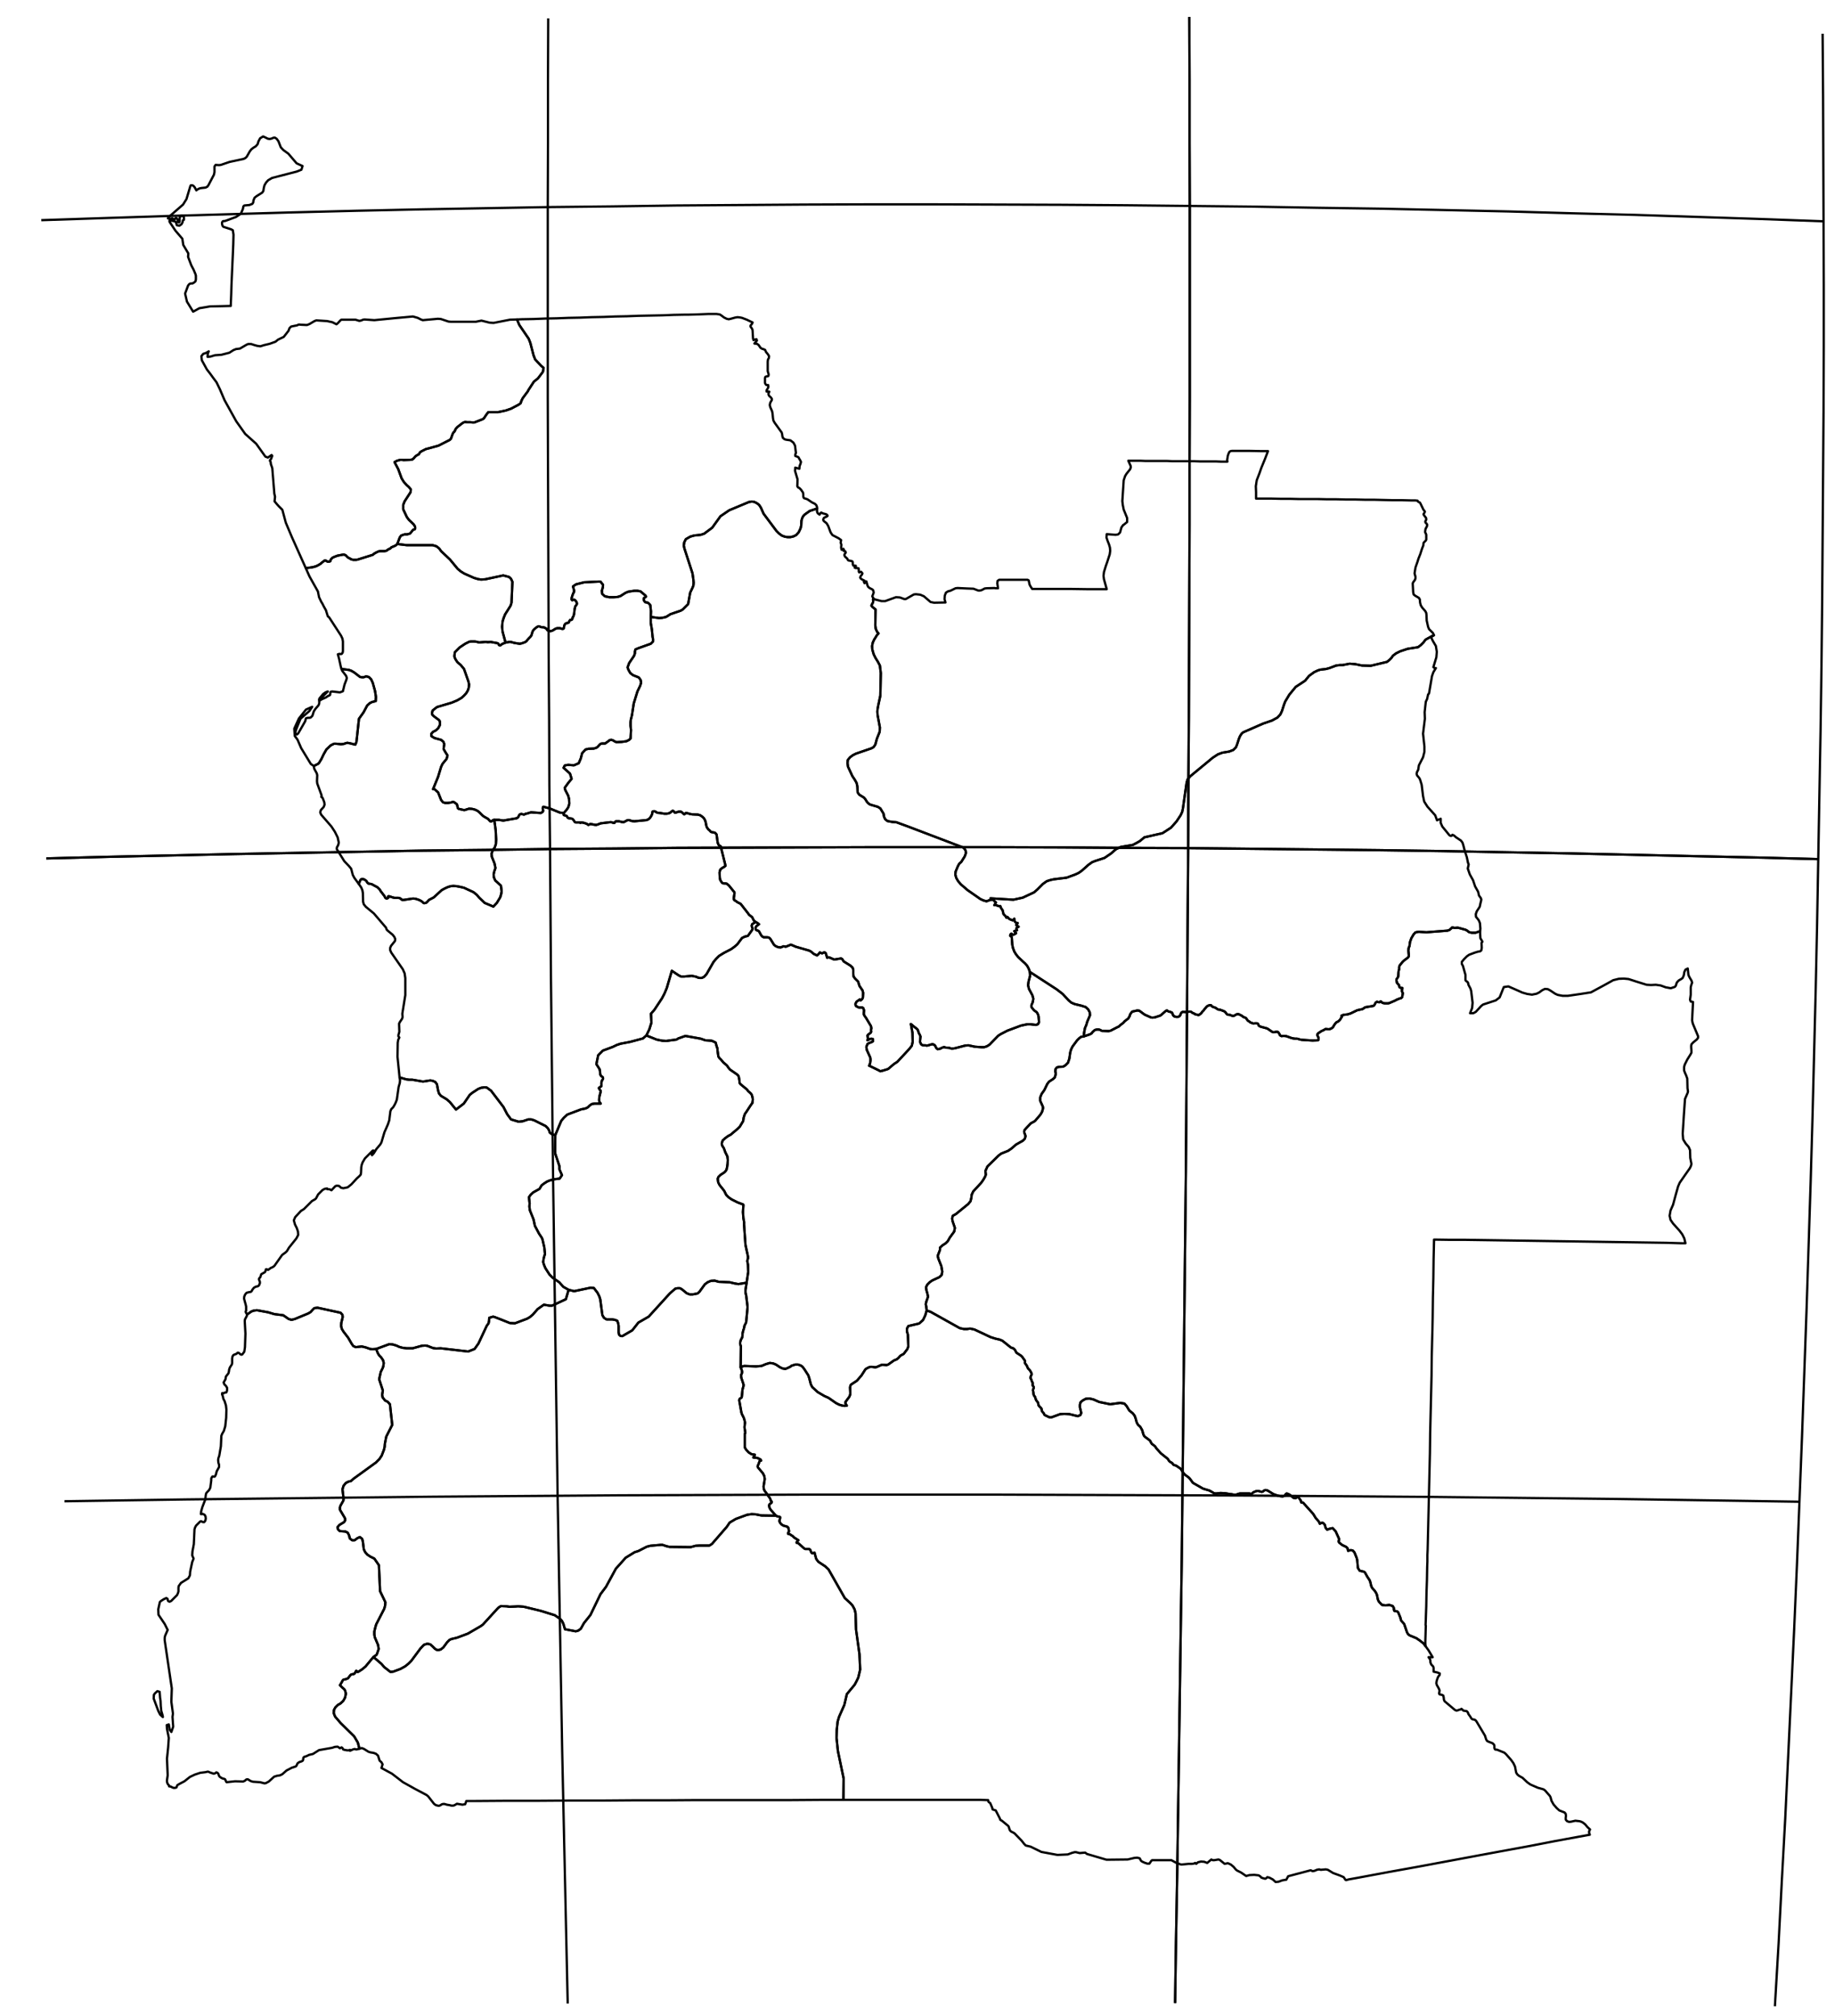 <?xml version="1.0" encoding="utf-8"?><!DOCTYPE svg  PUBLIC '-//W3C//DTD SVG 1.1//EN'  'http://www.w3.org/Graphics/SVG/1.1/DTD/svg11.dtd'><svg enable_background="new 0 0 800 879" height="879px" pretty_print="False" style="stroke-linejoin: round; stroke:#000; fill: none;" version="1.1" viewBox="0 0 800 879" width="800px" xmlns="http://www.w3.org/2000/svg" xmlns:xlink="http://www.w3.org/1999/xlink"><defs><style type="text/css"><![CDATA[path { fill-rule: evenodd; }]]></style></defs><g class="" id="ago"><path d="M547.6,217.4L547.6,214.6L547.5,212.0L547.9,209.4L549.1,206.3L549.9,204.0L551.5,200.1L552.8,196.7L549.5,196.7L544.7,196.6L540.1,196.6L537.1,196.6L536.5,196.7L536.0,197.0L535.6,197.8L535.3,198.7L535.0,200.5L535.1,201.3L532.4,201.3L530.0,201.2L527.7,201.2L525.3,201.2L523.0,201.2L520.6,201.1L518.3,201.1L516.6,201.1L515.9,201.1L513.6,201.1L511.2,201.1L508.9,201.0L506.5,201.0L504.2,201.0L501.9,201.0L499.5,201.0L497.2,200.9L494.8,200.9L491.9,200.9L492.9,203.1L493.0,203.7L492.7,204.6L491.1,206.6L490.5,207.6L489.9,209.4L489.3,218.5L489.5,220.2L489.9,222.2L491.4,225.9L491.4,227.6L489.8,228.9L489.7,228.9L489.7,228.9L489.6,229.0L488.9,230.0L488.3,232.2L487.5,233.0L486.4,233.2L482.5,232.9L482.4,234.4L482.9,235.9L483.5,237.4L483.9,238.8L484.0,240.2L483.8,241.7L482.7,245.1L482.1,246.8L481.3,249.4L481.1,251.1L481.3,252.6L482.5,256.9L481.0,256.9L473.8,256.9L466.7,256.8L459.6,256.8L452.4,256.8L450.0,256.8L449.1,255.4L448.8,254.7L448.5,253.1L448.0,252.8L444.0,252.8L439.6,252.8L435.6,252.8L434.9,253.3L434.8,254.4L435.1,256.5L434.0,256.5L433.6,256.4L430.2,256.5L429.3,256.6L428.0,257.3L427.2,257.5L426.5,257.5L424.4,256.7L421.6,256.6L417.5,256.4L416.6,256.5L414.3,257.6L413.4,257.8L412.4,258.4L411.9,259.7L411.8,261.3L412.2,262.7L407.2,262.8L405.7,262.5L402.8,260.0L401.2,259.3L399.3,259.1L398.4,259.2L394.9,261.2L394.2,261.2L392.3,260.5L390.6,260.4L385.9,262.1L384.3,262.1L381.2,261.3L380.7,260.8L380.7,260.8L380.7,260.8L380.6,261.5L380.7,262.1L380.6,262.7L380.2,263.4L379.9,264.1L380.4,264.7L381.7,265.7L381.6,272.7L381.8,274.2L382.4,275.5L383.0,276.2L382.2,277.1L381.8,277.8L381.1,278.9L380.5,280.2L380.2,281.7L380.3,283.2L380.9,285.3L381.7,286.9L382.7,288.5L383.6,290.2L384.0,293.5L383.8,303.3L382.9,307.5L382.6,309.1L382.5,310.3L382.6,311.8L383.6,317.2L383.5,319.1L382.3,322.1L381.6,324.7L380.8,325.8L379.9,326.3L373.2,328.6L371.8,329.3L370.6,330.2L369.6,331.4L369.5,332.8L369.7,334.3L371.6,338.4L372.6,339.9L373.4,341.3L373.6,342.0L373.8,343.1L373.9,345.5L374.6,346.5L376.7,347.8L377.4,348.7L378.0,349.7L378.7,350.4L379.3,350.8L380.3,351.1L382.7,351.8L383.8,352.5L385.2,354.8L385.4,356.1L385.9,357.2L386.9,358.0L389.0,358.4L390.7,358.5L395.9,360.4L419.8,369.5L420.4,370.0L421.0,370.9L421.1,372.0L420.6,373.4L419.1,375.8L418.2,376.6L417.6,377.7L416.6,380.1L416.5,381.4L416.9,382.8L417.7,384.2L418.9,385.6L421.8,388.1L427.4,392.0L428.7,392.6L430.1,393.0L431.1,392.6L432.8,392.2L431.8,391.7L441.8,392.3L445.9,391.4L450.8,389.1L452.2,387.9L454.7,385.4L456.4,384.2L458.0,383.7L459.4,383.4L465.0,382.7L468.8,381.3L470.3,380.6L471.7,379.6L474.5,377.1L476.2,375.9L477.5,375.4L481.5,374.1L484.3,372.2L486.5,370.3L488.6,369.3L493.9,368.4L495.6,367.5L497.0,366.7L498.9,365.1L506.8,363.3L510.5,360.9L512.9,358.2L514.7,355.5L515.4,354.0L515.7,352.6L517.3,341.4L517.7,339.9L518.3,339.2L518.9,338.5L520.1,337.5L528.7,330.4L531.0,328.9L532.9,328.2L535.9,327.7L537.7,327.0L538.8,325.9L539.3,324.7L540.1,322.2L540.6,321.0L541.3,319.9L542.0,319.3L550.7,315.5L554.5,314.2L556.9,312.9L558.2,311.5L558.9,310.0L559.8,307.2L560.3,305.9L562.1,302.9L564.9,299.5L569.0,296.8L570.7,294.7L572.9,293.1L574.6,292.3L575.6,292.0L578.1,291.7L579.6,291.3L582.5,290.2L584.1,290.0L585.3,290.0L588.4,289.4L590.9,289.6L593.8,290.2L597.6,290.3L604.7,288.6L605.8,287.7L606.6,286.9L607.0,286.3L607.3,285.9L608.6,284.9L610.4,284.0L613.7,282.9L618.2,282.2L619.4,281.3L620.6,280.1L621.5,278.9L624.6,277.2L624.8,277.2L624.8,277.2L625.2,277.0L624.7,276.0L623.0,274.3L622.6,273.3L622.0,270.6L621.9,268.2L621.8,267.3L621.4,266.5L620.0,264.9L619.4,263.9L619.1,262.7L619.0,261.4L618.6,260.7L616.9,259.7L616.3,259.2L616.1,258.2L615.9,254.4L616.1,253.9L616.9,252.8L617.1,252.1L617.1,251.5L616.7,250.0L617.1,247.5L617.4,246.6L618.0,244.9L618.4,243.6L619.2,241.6L619.8,239.7L620.2,238.6L620.5,237.9L620.6,236.8L620.8,236.5L621.6,235.7L621.8,235.3L621.8,233.2L621.6,232.6L621.4,232.3L621.3,231.9L621.4,231.2L621.5,230.6L622.1,229.5L622.2,228.8L622.0,228.4L621.5,227.9L621.4,227.6L621.4,227.3L621.7,226.8L621.8,226.5L621.7,225.8L621.3,225.3L621.0,224.9L620.6,224.3L620.7,224.0L621.0,223.6L621.2,223.1L620.9,222.6L620.6,222.3L619.3,219.6L619.0,219.1L618.5,218.9L618.2,218.7L618.0,218.4L618.0,218.3L616.9,218.2L615.0,218.2L611.0,218.1L606.9,218.1L602.9,218.0L598.8,217.9L594.8,217.9L590.7,217.8L586.7,217.8L582.6,217.7L578.6,217.7L574.6,217.6L570.5,217.6L566.4,217.6L562.4,217.5L558.3,217.5L554.3,217.4L550.2,217.4L547.6,217.4Z " data-name="Lunda Norte"/><path d="M624.8,277.2L624.8,277.2L624.6,277.2L621.5,278.9L620.6,280.1L619.4,281.3L618.2,282.2L613.7,282.9L610.4,284.0L608.6,284.9L607.3,285.9L607.0,286.3L606.6,286.9L605.8,287.7L604.7,288.6L597.6,290.3L593.8,290.2L590.9,289.6L588.4,289.4L585.3,290.0L584.1,290.0L582.5,290.2L579.6,291.3L578.1,291.7L575.6,292.0L574.6,292.3L572.9,293.1L570.7,294.7L569.0,296.8L564.9,299.5L562.1,302.9L560.3,305.9L559.8,307.2L558.9,310.0L558.2,311.5L556.9,312.9L554.5,314.2L550.7,315.5L542.0,319.3L541.3,319.9L540.6,321.0L540.1,322.2L539.3,324.7L538.8,325.9L537.7,327.0L535.9,327.7L532.9,328.2L531.0,328.9L528.7,330.4L520.1,337.5L518.9,338.5L518.3,339.2L517.7,339.9L517.3,341.4L515.7,352.6L515.4,354.0L514.7,355.5L512.9,358.2L510.5,360.9L506.8,363.3L498.9,365.1L497.0,366.7L495.6,367.5L493.9,368.4L488.6,369.3L486.5,370.3L484.3,372.2L481.5,374.1L477.5,375.4L476.2,375.9L474.5,377.1L471.7,379.6L470.3,380.6L468.8,381.3L465.0,382.7L459.4,383.4L458.0,383.7L456.4,384.2L454.7,385.4L452.2,387.9L450.8,389.1L445.9,391.4L441.8,392.3L431.8,391.7L432.8,392.2L434.2,393.5L434.0,393.8L433.5,394.7L434.3,394.7L435.4,395.1L436.1,395.1L436.4,395.9L437.1,396.9L437.5,398.6L438.4,399.5L438.8,400.2L439.2,399.8L439.6,400.3L440.2,400.8L441.5,401.3L442.2,400.6L442.2,401.3L442.5,401.9L443.0,402.4L443.7,402.5L443.5,402.7L443.2,403.1L443.0,403.3L443.8,403.9L444.1,404.1L443.6,404.3L443.2,404.6L443.1,405.1L443.4,405.6L443.0,405.7L442.5,405.9L442.2,406.0L442.9,406.7L442.9,407.0L441.8,407.6L441.5,407.6L441.2,407.3L440.9,407.1L440.5,407.5L440.4,408.0L440.6,408.2L440.9,408.4L441.1,408.7L441.3,411.8L441.6,413.3L442.2,414.9L443.0,416.2L443.9,417.3L445.9,419.2L446.9,420.1L447.8,421.1L448.5,422.4L449.0,423.8L460.7,431.4L463.3,433.4L465.9,436.2L467.1,437.2L468.5,437.8L471.4,438.5L473.3,439.1L474.4,440.1L475.1,441.4L475.2,442.7L474.0,445.5L473.6,446.9L473.0,448.3L472.6,450.5L472.5,451.9L475.2,451.0L476.0,450.5L476.3,450.0L477.1,449.3L477.4,449.1L477.7,449.0L478.3,448.9L479.0,448.9L479.4,449.0L479.7,449.1L480.2,449.4L480.4,449.5L480.7,449.5L483.3,449.6L483.8,449.5L484.2,449.4L487.3,447.8L487.8,447.6L488.4,447.0L489.7,446.0L489.9,445.8L490.2,445.4L492.0,444.0L492.1,443.7L492.4,443.2L492.5,443.0L492.6,442.9L492.6,442.5L492.9,442.0L493.6,441.1L495.8,440.6L496.7,440.7L499.0,442.4L501.7,443.6L502.2,443.7L502.6,443.7L503.5,443.6L505.6,442.9L505.9,442.8L506.3,442.5L508.0,441.0L508.4,440.7L508.8,440.6L509.0,440.8L509.6,441.1L510.2,441.2L510.6,441.4L510.9,441.5L511.0,441.7L511.1,441.8L511.4,442.6L511.6,442.9L512.0,443.2L512.8,443.4L513.3,443.4L513.6,443.4L514.0,443.2L514.2,443.1L514.4,442.9L514.4,442.8L514.6,442.6L514.8,442.0L514.9,441.8L515.1,441.5L515.4,441.3L515.7,441.2L517.4,441.3L518.4,441.1L519.0,441.1L519.3,441.2L519.6,441.4L519.8,441.6L520.5,441.9L520.7,442.0L520.9,442.2L521.3,442.3L522.5,442.6L522.8,442.5L523.3,442.1L523.5,442.0L523.7,441.8L523.9,441.5L524.2,441.1L524.8,440.5L525.3,439.8L525.7,439.4L525.8,439.2L526.1,438.9L526.5,438.6L527.3,438.3L527.8,438.3L528.1,438.4L528.2,438.6L528.4,438.8L528.7,439.0L529.6,439.3L529.8,439.4L530.1,439.5L530.3,439.7L530.6,439.9L531.1,440.2L532.0,440.3L533.6,440.9L533.9,441.1L534.2,441.3L534.3,441.4L534.5,441.8L534.7,442.0L534.9,442.2L535.1,442.4L536.1,442.5L536.4,442.6L537.4,443.0L537.7,443.0L538.0,442.9L538.7,442.5L539.3,442.2L539.7,442.2L540.0,442.2L540.8,442.6L541.2,442.8L541.4,442.9L542.0,443.4L543.0,443.8L543.2,443.9L543.3,444.0L543.4,444.2L543.9,444.9L544.1,445.1L544.6,445.4L544.8,445.5L545.0,445.7L545.1,445.8L545.3,445.9L546.5,446.3L547.0,446.2L547.6,446.2L548.0,446.2L548.3,446.3L548.5,446.5L548.7,447.1L548.9,447.3L549.2,447.5L549.7,447.7L552.3,448.4L552.7,448.6L554.3,449.7L554.6,449.9L555.2,450.1L556.4,449.9L556.8,449.9L557.2,450.0L557.7,450.7L557.8,450.9L558.0,451.4L558.7,451.8L559.2,451.7L560.0,451.7L560.8,451.8L563.0,452.6L563.9,452.8L564.6,452.9L565.4,452.9L566.0,453.0L566.5,453.2L567.5,453.4L572.2,453.7L574.6,453.6L574.8,453.4L574.8,453.2L574.8,453.0L574.9,452.6L574.4,451.6L574.3,451.3L574.4,450.9L574.6,450.6L576.1,449.6L577.2,449.1L577.8,448.7L578.2,448.7L579.4,448.8L579.8,448.7L580.0,448.6L580.3,448.5L580.8,448.2L581.1,447.9L581.3,447.7L581.4,447.4L581.5,447.2L582.0,446.5L582.2,446.2L582.4,446.0L582.7,445.7L583.4,445.4L583.6,445.2L584.1,444.8L584.9,443.5L585.0,443.4L584.9,443.4L584.8,443.2L584.8,443.1L584.8,442.9L585.2,442.7L585.8,442.5L587.5,442.3L588.8,441.9L591.7,440.5L594.0,440.0L594.3,439.8L595.2,439.2L598.8,438.6L599.1,438.3L599.5,437.7L599.6,437.4L599.8,437.1L600.0,437.0L600.3,436.8L601.1,437.0L601.5,437.0L601.7,436.8L601.9,436.6L602.2,436.8L602.4,437.0L602.6,437.2L602.8,437.3L603.7,437.5L605.1,437.5L605.6,437.4L608.2,436.3L608.9,435.9L610.4,435.3L610.7,435.3L611.3,434.8L611.6,433.0L611.4,432.7L611.3,432.5L611.2,432.2L611.2,431.9L611.2,431.6L611.4,431.1L611.4,430.8L611.1,430.8L610.6,430.7L610.3,430.6L610.1,430.4L610.0,430.1L610.0,429.8L609.9,429.5L609.7,429.3L609.3,428.9L609.2,428.7L609.0,428.5L609.0,428.2L608.8,427.6L608.8,427.4L608.8,427.3L608.8,427.1L608.9,426.9L609.1,426.6L609.4,426.2L609.5,426.0L609.6,425.6L609.7,423.8L609.8,423.2L609.9,422.9L610.0,422.6L610.0,422.3L610.0,421.6L610.1,421.3L610.2,421.0L611.4,419.5L612.0,418.9L613.6,417.7L614.0,417.3L614.2,416.9L614.2,416.5L614.0,414.4L614.1,413.7L614.1,413.4L614.5,412.5L614.7,410.8L615.3,409.1L616.3,407.4L616.7,407.0L617.0,406.6L617.7,406.4L618.6,406.3L621.9,406.5L631.0,405.8L631.9,405.5L632.1,405.3L632.5,405.0L632.9,404.6L633.1,404.4L633.4,404.4L633.9,404.6L634.3,404.6L635.5,404.5L636.0,404.6L638.9,405.4L639.3,405.6L639.5,405.7L640.4,406.4L640.7,406.5L641.1,406.6L641.6,406.7L643.3,406.7L645.3,406.0L645.3,406.0L645.3,406.0L645.4,404.9L645.2,402.5L644.7,401.3L644.1,400.5L643.5,399.8L643.4,398.6L643.8,397.4L645.1,395.4L645.3,394.5L645.4,394.0L645.7,392.8L645.8,392.2L645.6,391.6L644.8,390.5L644.4,388.8L643.1,386.5L642.2,383.8L640.8,381.3L639.9,378.7L640.3,376.9L640.0,376.2L639.5,373.8L638.5,370.7L638.0,368.7L637.6,367.4L636.9,366.5L634.8,365.1L633.9,364.3L633.2,364.0L632.9,364.4L632.5,364.5L631.9,364.2L628.8,360.4L628.1,358.8L628.1,357.0L627.7,357.2L626.8,357.5L626.5,357.7L625.7,355.5L622.3,351.7L620.9,349.5L620.4,347.1L619.8,342.2L619.1,339.9L618.8,339.3L617.8,338.1L617.6,337.5L617.7,336.8L618.3,335.6L618.6,333.7L620.4,330.2L621.0,327.8L621.0,325.5L620.4,319.9L621.2,313.4L621.1,310.5L621.6,306.0L622.2,304.7L622.6,302.8L623.0,302.4L623.6,298.9L624.3,294.8L624.9,293.1L626.0,291.3L625.5,291.3L625.3,291.2L625.1,291.0L624.9,290.9L626.2,286.6L626.4,284.2L626.0,281.7L624.7,279.5L624.0,278.1L624.3,277.5L624.8,277.2Z " data-name="Lunda Sul"/><path d="M344.6,234.2L343.3,234.2L342.1,234.0L340.8,233.5L339.6,232.6L338.5,231.5L332.9,224.0L331.7,221.3L330.9,220.1L329.8,219.3L328.7,218.8L327.7,218.7L326.5,218.9L317.9,222.5L314.1,225.1L310.5,230.1L307.0,232.7L305.5,233.2L302.6,233.5L300.9,234.0L299.0,235.1L298.3,236.5L298.1,237.9L298.4,239.2L301.9,250.0L302.3,252.8L302.4,254.1L302.3,255.3L301.9,256.3L300.9,258.4L300.0,263.4L297.6,265.8L296.7,266.3L292.3,267.8L290.4,269.0L288.7,269.4L287.3,269.5L283.7,269.0L283.7,271.6L284.2,274.5L284.5,277.7L284.7,278.6L284.7,279.7L283.7,280.7L278.1,282.7L277.0,283.2L276.8,284.1L276.8,284.9L276.4,286.0L274.3,289.1L273.6,291.0L274.0,292.1L274.8,293.5L276.0,294.4L278.5,295.4L279.3,296.5L279.5,297.7L279.1,299.0L277.9,301.5L276.3,306.7L275.5,311.9L275.0,313.9L274.9,314.9L274.9,316.5L275.1,318.3L274.9,322.0L274.3,322.6L273.9,322.8L273.1,323.2L271.0,323.5L268.8,323.6L268.2,323.4L267.2,322.8L266.6,322.6L265.8,322.7L265.2,323.2L264.5,323.7L263.8,324.2L263.3,324.2L262.4,324.2L261.9,324.3L261.4,324.7L260.6,325.6L260.1,326.0L258.9,326.4L256.5,326.5L255.3,326.8L253.8,328.4L253.2,330.7L252.3,332.8L250.2,333.7L247.8,333.5L247.0,333.6L246.2,333.8L245.7,334.8L248.5,337.3L249.2,339.6L247.8,341.3L246.2,343.5L246.4,344.4L247.7,346.9L248.1,348.4L248.2,350.4L247.8,351.9L247.1,353.0L245.7,354.6L245.8,355.4L246.9,355.7L247.2,356.0L247.4,356.4L247.7,356.7L248.1,356.8L249.1,356.9L249.6,357.1L249.9,357.4L250.6,358.4L250.9,358.6L252.1,358.6L252.8,358.6L253.0,358.8L253.5,358.6L254.6,358.8L255.8,359.2L256.5,359.7L257.3,359.3L258.2,359.4L259.0,359.6L259.9,359.7L260.6,359.5L261.9,359.0L266.1,358.5L266.5,358.5L267.4,358.8L267.9,358.8L268.0,358.7L268.1,358.5L268.3,358.2L268.6,358.1L269.9,358.1L271.0,358.4L271.9,358.5L273.6,357.6L274.3,357.6L275.5,358.0L276.6,358.1L281.8,357.6L282.6,357.3L283.3,356.7L283.8,356.0L284.2,355.2L284.4,354.6L284.4,354.1L284.6,353.8L285.2,353.7L285.6,353.8L286.4,354.3L286.7,354.4L287.8,354.5L289.6,354.8L290.7,354.8L291.3,354.7L291.9,354.5L292.4,354.2L292.8,353.8L293.3,353.5L293.7,353.7L294.0,354.1L294.3,354.4L295.0,354.2L295.5,354.0L296.0,353.9L296.8,353.9L297.2,354.1L298.3,355.1L299.0,354.5L299.8,354.6L300.7,354.9L301.9,355.1L304.3,355.2L305.3,355.5L306.3,356.2L306.9,356.8L307.4,357.7L307.7,358.7L307.9,359.9L308.2,360.8L308.8,361.6L309.5,362.2L309.8,362.6L310.1,362.8L311.3,363.0L311.7,363.1L312.2,363.6L312.4,363.9L312.9,367.5L313.4,368.6L314.2,369.0L316.3,377.5L315.7,378.0L314.8,378.5L314.0,379.2L313.7,380.4L313.8,382.7L314.0,383.7L314.5,384.5L314.8,384.9L315.1,385.1L315.5,385.2L316.2,385.2L316.8,385.3L317.2,385.6L317.5,385.9L317.7,386.0L320.2,389.1L320.2,389.6L319.9,391.6L320.0,392.3L320.3,392.6L320.7,392.8L321.5,393.4L322.9,394.1L326.1,398.2L326.3,398.5L326.6,398.9L327.9,399.9L328.6,401.3L329.0,401.7L329.4,402.0L330.3,402.5L330.9,403.0L329.9,403.7L329.6,404.1L329.4,404.5L329.5,405.3L330.0,405.7L330.5,405.8L330.9,406.1L331.9,407.9L332.4,408.4L333.0,408.7L334.5,408.7L335.2,408.8L335.8,409.3L337.4,411.9L338.1,412.5L339.2,413.0L340.4,413.1L341.6,412.6L342.6,412.8L344.8,411.9L346.0,412.4L346.9,412.8L352.8,414.5L353.7,415.0L354.7,415.9L356.2,416.6L356.9,416.0L357.4,415.3L358.4,415.7L359.4,415.2L360.0,415.6L360.6,417.6L361.3,417.4L362.1,417.7L363.0,418.1L363.7,418.4L366.7,417.9L367.2,418.2L367.8,419.2L370.7,421.0L371.7,421.9L372.0,422.8L372.0,424.7L372.1,425.7L372.7,426.6L374.1,428.0L374.7,429.9L376.0,431.8L376.3,432.9L376.2,434.9L375.9,435.6L375.2,436.2L374.8,435.8L373.4,436.8L372.9,437.8L373.2,438.7L374.4,439.3L375.4,439.3L375.9,439.3L376.3,439.5L376.7,440.5L376.6,441.6L376.6,442.3L376.9,442.9L377.6,443.9L379.7,447.4L379.9,448.4L379.8,448.7L379.7,449.1L379.8,449.9L379.6,450.3L379.2,450.6L378.5,451.1L378.2,451.5L378.4,452.9L378.2,453.6L378.9,453.2L379.8,452.9L380.5,453.0L380.6,454.0L380.2,454.3L378.7,454.9L378.2,455.2L377.7,456.5L377.9,457.8L379.4,461.1L379.5,461.8L379.5,462.4L379.4,463.3L379.1,464.3L378.9,464.7L379.2,464.8L382.9,466.6L383.8,467.1L385.3,466.7L386.3,466.4L387.2,466.1L389.8,463.9L391.2,463.0L396.4,457.4L397.5,456.0L397.9,454.3L397.8,450.3L397.1,446.5L398.8,447.9L399.5,448.4L399.9,448.8L400.1,449.0L400.2,449.3L400.6,450.5L401.0,451.2L401.2,451.7L401.3,451.9L401.3,452.0L401.1,454.0L401.1,454.3L401.2,454.5L401.4,455.0L401.5,455.2L401.7,455.4L401.9,455.6L402.2,455.7L402.5,455.8L402.8,455.8L403.5,455.8L403.8,455.9L404.3,455.9L404.7,455.8L406.0,455.4L406.7,455.3L406.9,455.4L407.1,455.5L407.2,455.6L407.5,455.7L407.6,455.9L407.8,456.1L407.9,456.4L408.0,456.6L408.2,457.0L408.4,457.2L408.6,457.3L408.8,457.5L409.3,457.4L409.8,457.3L410.8,456.8L411.4,456.6L411.8,456.6L412.3,456.8L412.5,456.8L413.8,456.9L414.7,457.2L415.1,457.2L415.5,457.2L416.1,457.1L416.6,457.0L420.8,455.9L422.2,455.8L425.0,456.4L427.7,456.6L429.1,456.6L430.3,456.2L431.4,455.5L435.2,451.6L436.3,450.9L439.2,449.4L445.1,447.2L447.9,446.6L449.2,446.6L451.6,446.9L452.5,446.6L453.0,445.7L452.9,444.5L452.8,443.4L452.6,442.5L452.2,441.7L451.8,441.2L451.3,440.9L450.8,440.5L449.7,439.2L449.7,438.2L450.2,437.1L450.5,435.5L450.1,434.0L448.6,431.2L448.2,429.6L448.4,428.1L449.1,425.4L449.0,423.8L448.5,422.4L447.8,421.1L446.9,420.1L445.9,419.2L443.9,417.3L443.0,416.2L442.2,414.9L441.6,413.3L441.3,411.8L441.1,408.7L440.9,408.4L440.6,408.2L440.4,408.0L440.5,407.5L440.9,407.1L441.2,407.3L441.5,407.6L441.8,407.6L442.9,407.0L442.9,406.7L442.2,406.0L442.5,405.9L443.0,405.7L443.4,405.6L443.1,405.1L443.2,404.6L443.6,404.3L444.1,404.1L443.8,403.9L443.0,403.3L443.2,403.1L443.5,402.7L443.7,402.5L443.0,402.4L442.5,401.9L442.2,401.3L442.2,400.6L441.5,401.3L440.2,400.8L439.6,400.3L439.2,399.8L438.8,400.2L438.4,399.5L437.5,398.6L437.1,396.9L436.4,395.9L436.1,395.1L435.4,395.1L434.3,394.7L433.5,394.7L434.0,393.8L434.2,393.5L432.8,392.2L431.1,392.6L430.1,393.0L428.7,392.6L427.4,392.0L421.8,388.1L418.9,385.6L417.7,384.2L416.9,382.8L416.5,381.4L416.6,380.1L417.6,377.7L418.2,376.6L419.1,375.8L420.6,373.4L421.1,372.0L421.0,370.9L420.4,370.0L419.8,369.5L395.9,360.4L390.7,358.5L389.0,358.4L386.9,358.0L385.9,357.2L385.4,356.1L385.2,354.8L383.8,352.5L382.7,351.8L380.3,351.1L379.3,350.8L378.7,350.4L378.0,349.7L377.4,348.7L376.7,347.8L374.6,346.5L373.9,345.5L373.8,343.1L373.6,342.0L373.4,341.3L372.6,339.9L371.6,338.4L369.7,334.3L369.5,332.8L369.6,331.4L370.6,330.2L371.8,329.3L373.2,328.6L379.9,326.3L380.8,325.8L381.6,324.7L382.3,322.1L383.5,319.1L383.6,317.2L382.6,311.8L382.5,310.3L382.6,309.1L382.9,307.5L383.8,303.3L384.0,293.5L383.6,290.2L382.7,288.5L381.7,286.9L380.9,285.3L380.3,283.2L380.2,281.7L380.5,280.2L381.1,278.9L381.8,277.8L382.2,277.1L383.0,276.2L382.4,275.5L381.8,274.2L381.6,272.7L381.7,265.7L380.4,264.7L379.9,264.1L380.2,263.4L380.6,262.7L380.7,262.1L380.6,261.5L380.7,260.8L380.7,260.8L380.3,260.0L380.9,258.4L380.7,257.4L380.3,257.0L379.1,256.4L378.5,255.9L378.2,255.3L377.7,253.5L377.4,253.8L377.1,254.1L376.9,254.3L376.8,253.9L376.6,253.7L376.7,253.6L376.9,253.2L375.7,252.6L375.2,252.2L375.0,251.8L375.3,251.1L375.8,250.5L376.0,250.0L375.4,249.3L374.6,249.6L374.4,249.2L374.4,248.4L374.3,247.8L373.7,247.7L373.0,247.7L372.6,247.5L373.1,247.0L373.1,246.7L372.0,246.6L371.8,246.1L371.8,245.4L371.7,244.9L371.2,244.6L369.9,244.4L369.6,244.1L369.4,243.6L368.4,242.7L368.1,242.0L368.3,241.5L368.7,241.0L368.6,240.5L367.7,240.1L368.0,239.9L368.0,239.8L367.8,239.7L367.7,239.3L366.9,239.7L366.7,238.8L366.8,237.5L366.5,236.6L366.7,235.5L365.6,234.7L362.9,233.3L362.1,232.1L361.1,229.4L360.4,228.2L359.8,227.7L359.4,227.4L359.0,227.0L358.9,226.5L359.2,225.8L359.8,225.5L360.5,225.2L360.8,224.9L360.6,224.5L360.1,224.2L358.9,223.9L358.4,223.7L358.1,223.5L357.8,223.6L357.3,224.4L356.5,223.8L356.2,223.1L356.2,221.7L356.1,221.7L356.0,221.8L353.0,222.8L350.9,224.3L350.2,225.0L349.7,226.0L349.4,227.1L349.3,229.2L349.0,230.4L348.2,232.1L347.1,233.3L345.9,233.9L344.6,234.2Z " data-name="Malanje"/><path d="M209.7,252.7L208.4,252.5L206.7,252.0L202.4,250.1L200.8,249.1L199.5,248.0L196.2,244.0L192.3,240.3L191.5,239.2L190.3,238.2L188.6,237.7L177.3,237.7L173.2,237.2L172.8,237.6L172.4,237.9L171.0,238.5L170.7,238.6L170.5,238.8L170.1,239.2L169.3,239.5L169.1,239.7L168.9,239.8L168.7,240.0L168.3,240.2L167.7,240.3L165.8,240.3L165.1,240.4L164.0,240.9L163.5,241.2L163.1,241.4L162.7,241.8L162.3,242.0L155.9,244.0L155.3,244.1L153.9,244.1L153.3,243.9L152.9,243.8L152.7,243.6L151.9,243.2L151.7,243.1L150.7,242.1L150.2,241.9L149.8,241.8L149.2,241.9L147.1,242.3L145.8,242.8L145.1,243.1L144.5,243.6L144.3,243.9L144.1,244.2L144.1,244.4L144.0,244.7L143.8,244.8L143.4,244.9L142.9,244.9L142.6,244.8L142.3,244.6L142.0,244.4L141.8,244.4L141.5,244.4L140.1,245.5L139.8,245.8L139.3,246.1L138.8,246.4L137.8,246.9L136.4,247.3L133.7,247.7L133.4,247.7L133.3,247.7L134.9,251.3L138.6,257.9L139.1,260.4L140.1,262.5L140.5,263.1L141.2,264.5L141.6,265.2L142.1,266.1L142.9,268.7L143.5,269.2L148.7,277.2L149.3,278.5L149.5,279.7L149.5,283.9L149.4,284.5L149.0,285.1L148.5,285.2L148.0,285.1L147.3,285.3L147.8,287.1L148.6,290.8L148.9,291.7L148.9,291.7L152.1,292.1L153.2,292.5L154.4,293.2L157.0,295.2L157.7,295.3L158.6,295.3L159.6,294.9L160.8,295.2L161.8,296.2L162.5,297.7L163.5,301.3L163.9,303.9L163.8,305.7L162.2,306.1L161.2,306.6L160.1,307.6L158.5,310.6L156.5,313.4L155.4,323.5L154.9,324.7L152.6,324.1L151.4,323.9L150.6,324.1L149.8,324.4L148.6,324.5L146.5,324.3L145.6,324.3L144.2,325.0L142.3,326.8L141.1,328.9L140.1,331.0L139.0,332.8L138.6,333.1L136.8,334.0L136.8,334.0L137.0,335.2L138.1,337.2L138.3,338.0L138.2,340.6L138.3,341.6L140.2,346.8L140.1,347.5L140.6,347.8L141.0,348.8L141.4,349.9L141.5,350.9L141.1,351.9L139.9,353.2L139.6,354.2L140.0,355.2L144.5,360.4L146.0,362.7L147.2,365.1L147.7,367.4L147.4,368.6L146.9,369.4L146.8,370.2L150.1,375.5L152.2,377.7L153.1,378.8L153.8,381.5L154.5,382.8L156.4,385.4L156.4,385.4L157.1,383.8L157.3,383.5L157.5,383.4L157.8,383.3L158.2,383.3L158.9,383.5L159.7,384.1L160.0,384.6L160.2,384.9L160.5,385.2L160.8,385.3L161.4,385.4L162.0,385.5L164.6,386.9L165.2,387.5L165.6,387.9L165.9,388.5L167.6,390.7L168.0,391.5L168.3,391.7L168.6,391.8L169.1,391.6L169.3,391.4L169.2,391.1L169.2,390.9L169.3,390.8L169.7,390.8L171.2,391.3L172.0,391.5L173.7,391.5L174.2,391.6L174.8,391.9L175.0,392.2L175.4,392.4L176.0,392.4L179.3,391.9L180.1,391.8L181.2,391.9L182.7,392.4L183.5,392.8L184.1,393.2L184.4,393.5L184.6,393.7L184.8,393.8L185.1,393.8L185.6,393.7L186.0,393.5L187.0,392.4L189.1,391.3L192.6,388.1L193.9,387.4L195.2,386.8L196.5,386.4L197.7,386.3L199.0,386.4L200.6,386.7L202.3,387.1L206.4,389.0L207.9,390.2L208.9,391.4L211.3,393.7L215.1,395.3L216.6,393.7L218.1,391.2L218.5,389.8L218.7,388.7L218.4,386.2L216.8,384.7L215.9,383.9L215.3,382.5L215.2,381.3L215.5,379.9L216.0,378.5L215.6,376.5L214.4,373.5L214.3,372.2L214.9,370.6L215.7,369.5L216.2,368.0L216.3,366.1L216.1,362.0L215.5,357.5L215.2,357.5L214.8,357.7L214.5,358.0L214.1,358.2L213.7,358.1L212.7,357.0L212.3,356.8L210.9,356.0L210.4,355.6L208.9,354.1L208.1,353.5L207.0,353.0L205.8,352.7L204.5,352.6L202.6,353.2L202.2,353.2L201.8,353.1L200.0,352.7L199.6,352.4L199.3,351.0L199.2,350.7L199.1,350.6L198.0,349.8L197.5,349.6L196.7,349.9L195.4,350.1L194.0,350.1L193.1,349.8L192.3,348.8L191.0,345.5L189.4,344.1L188.8,344.1L191.0,338.7L192.3,334.4L192.9,333.1L194.7,330.9L195.0,329.8L195.1,329.4L194.2,328.0L193.4,326.6L193.5,325.7L193.7,324.5L193.3,323.4L192.3,322.6L189.4,321.8L188.1,321.0L188.0,320.0L188.8,319.1L190.0,318.5L191.0,317.6L191.8,316.1L191.8,315.0L191.7,314.4L191.3,313.9L189.4,312.5L188.5,311.7L188.3,311.0L188.6,309.8L190.5,308.3L196.9,306.4L199.3,305.4L201.2,304.3L202.3,303.3L203.3,302.2L204.0,301.0L204.4,299.7L204.5,298.4L204.2,297.1L202.3,291.7L200.9,290.0L199.4,288.7L198.6,287.5L198.2,286.6L198.1,286.1L198.3,284.4L200.4,282.3L202.8,280.7L204.6,279.8L205.4,279.7L206.9,279.7L207.6,279.8L208.8,280.1L209.1,280.1L211.5,279.9L212.0,279.9L212.6,280.0L214.1,279.9L214.4,280.0L216.7,280.4L217.0,280.5L217.2,280.6L217.3,280.8L217.5,281.2L217.8,281.4L218.1,281.4L218.3,281.3L218.9,280.8L220.4,280.2L219.1,275.4L218.9,273.3L219.1,271.0L219.6,269.4L220.2,267.9L222.6,264.1L223.0,262.8L223.4,253.7L222.8,252.4L222.0,251.6L219.4,250.9L211.5,252.6L209.7,252.7Z " data-name="Bengo"/><path d="M267.6,260.4L265.6,260.4L263.7,260.0L262.5,258.9L262.4,257.5L262.8,256.2L262.9,255.0L261.8,253.6L260.8,253.6L254.7,253.9L251.1,254.8L249.8,255.7L250.3,257.5L250.2,258.3L250.0,258.5L249.6,259.5L249.2,260.8L249.2,261.4L249.4,261.7L249.6,261.7L250.1,261.5L250.4,261.5L250.7,261.7L251.0,262.0L251.4,262.6L251.5,263.1L251.5,263.4L251.2,263.9L250.8,264.4L250.5,265.7L250.3,267.6L250.1,268.4L249.9,268.9L249.7,269.1L249.5,269.9L249.3,270.2L249.1,270.3L248.8,270.3L248.6,270.3L248.5,270.4L248.1,271.0L248.0,271.4L247.8,271.5L247.6,271.6L247.1,271.7L246.7,271.8L246.3,272.2L246.1,272.5L246.0,272.9L245.8,273.8L245.7,274.1L245.4,274.2L245.0,274.2L244.4,274.0L244.1,273.9L243.0,273.9L242.6,274.0L242.1,274.2L240.8,275.0L240.4,275.1L240.0,275.2L239.4,275.1L239.0,275.0L238.7,274.8L238.5,274.6L238.4,274.4L238.2,274.1L238.0,274.0L237.5,273.7L236.9,273.5L236.6,273.5L236.2,273.5L235.8,273.4L235.3,273.2L235.0,273.1L234.7,273.1L234.3,273.3L233.8,273.6L233.0,274.3L232.6,274.7L232.2,275.3L231.7,277.0L231.3,277.6L230.6,278.3L229.7,279.3L229.6,279.5L229.2,279.8L228.9,280.0L227.5,280.5L226.6,280.7L225.9,280.6L224.1,280.3L222.7,279.9L222.0,279.9L220.4,280.2L218.9,280.8L218.3,281.3L218.1,281.4L217.8,281.4L217.5,281.2L217.3,280.8L217.2,280.6L217.0,280.5L216.7,280.4L214.4,280.0L214.1,279.9L212.6,280.0L212.0,279.9L211.5,279.9L209.1,280.1L208.8,280.1L207.6,279.8L206.9,279.7L205.4,279.7L204.6,279.8L202.8,280.7L200.4,282.3L198.3,284.4L198.1,286.1L198.2,286.6L198.6,287.5L199.4,288.7L200.9,290.0L202.3,291.7L204.2,297.1L204.5,298.4L204.4,299.7L204.0,301.0L203.3,302.2L202.3,303.3L201.2,304.3L199.3,305.4L196.9,306.4L190.5,308.3L188.6,309.8L188.3,311.0L188.5,311.7L189.4,312.5L191.3,313.9L191.7,314.4L191.8,315.0L191.8,316.1L191.0,317.6L190.0,318.5L188.8,319.1L188.0,320.0L188.1,321.0L189.4,321.8L192.3,322.6L193.3,323.4L193.7,324.5L193.5,325.7L193.4,326.6L194.2,328.0L195.1,329.4L195.0,329.8L194.7,330.9L192.9,333.1L192.3,334.4L191.0,338.7L188.8,344.1L189.4,344.1L191.0,345.5L192.3,348.8L193.1,349.8L194.0,350.1L195.4,350.1L196.7,349.9L197.5,349.6L198.0,349.8L199.1,350.6L199.2,350.7L199.3,351.0L199.6,352.4L200.0,352.7L201.8,353.1L202.2,353.2L202.6,353.2L204.5,352.6L205.8,352.7L207.0,353.0L208.1,353.5L208.9,354.1L210.4,355.6L210.9,356.0L212.3,356.8L212.7,357.0L213.7,358.1L214.1,358.2L214.5,358.0L214.8,357.7L215.2,357.5L215.5,357.5L217.6,357.5L218.8,357.7L219.4,357.8L225.2,356.8L225.6,356.6L226.0,356.2L226.4,355.3L226.8,355.0L227.4,354.9L228.0,355.1L228.5,355.2L229.2,354.8L229.5,354.8L231.5,354.2L235.8,354.5L236.6,354.0L236.8,353.6L236.6,352.4L236.8,351.8L237.2,351.8L237.7,352.0L239.4,352.4L243.8,354.2L244.4,354.4L245.2,354.4L245.7,354.6L247.1,353.0L247.8,351.9L248.2,350.4L248.1,348.4L247.7,346.9L246.4,344.4L246.2,343.5L247.8,341.3L249.2,339.6L248.5,337.3L245.7,334.8L246.2,333.8L247.0,333.6L247.8,333.5L250.2,333.7L252.3,332.8L253.2,330.7L253.8,328.4L255.3,326.8L256.5,326.5L258.9,326.4L260.1,326.0L260.6,325.6L261.4,324.7L261.9,324.3L262.4,324.2L263.3,324.2L263.8,324.2L264.5,323.7L265.2,323.2L265.8,322.7L266.6,322.6L267.2,322.8L268.2,323.4L268.8,323.6L271.0,323.5L273.1,323.2L273.9,322.8L274.3,322.6L274.9,322.0L275.1,318.3L274.9,316.5L274.9,314.9L275.0,313.9L275.5,311.9L276.3,306.7L277.9,301.5L279.1,299.0L279.5,297.7L279.3,296.5L278.5,295.4L276.0,294.4L274.8,293.5L274.0,292.1L273.6,291.0L274.3,289.1L276.4,286.0L276.8,284.9L276.8,284.1L277.0,283.2L278.1,282.7L283.7,280.7L284.7,279.7L284.7,278.6L284.5,277.7L284.2,274.5L283.7,271.6L283.7,269.0L283.8,266.6L283.5,263.8L282.5,262.8L281.3,262.6L280.7,261.8L280.7,260.8L281.6,260.2L281.6,260.1L281.5,259.8L280.6,259.0L279.3,257.9L279.0,257.8L277.9,257.6L276.5,257.6L273.9,258.0L272.7,258.5L270.5,259.9L269.2,260.3L267.6,260.4Z " data-name="Cuanza Norte"/><path d="M245.7,354.6L245.2,354.4L244.4,354.4L243.8,354.2L239.4,352.4L237.7,352.0L237.2,351.8L236.8,351.8L236.6,352.4L236.8,353.6L236.6,354.0L235.8,354.5L231.5,354.2L229.5,354.8L229.2,354.8L228.5,355.2L228.0,355.1L227.4,354.9L226.8,355.0L226.4,355.3L226.0,356.2L225.6,356.6L225.2,356.8L219.4,357.8L218.8,357.7L217.6,357.5L215.5,357.5L216.1,362.0L216.3,366.1L216.2,368.0L215.7,369.5L214.9,370.6L214.3,372.2L214.4,373.5L215.6,376.5L216.0,378.5L215.5,379.9L215.2,381.3L215.3,382.5L215.9,383.9L216.8,384.7L218.4,386.2L218.7,388.7L218.5,389.8L218.1,391.2L216.6,393.7L215.1,395.3L211.3,393.7L208.9,391.4L207.9,390.2L206.4,389.0L202.3,387.1L200.6,386.7L199.0,386.4L197.7,386.3L196.5,386.4L195.2,386.8L193.9,387.4L192.6,388.1L189.1,391.3L187.0,392.4L186.0,393.5L185.6,393.7L185.1,393.8L184.8,393.8L184.6,393.7L184.4,393.5L184.1,393.2L183.5,392.8L182.7,392.4L181.2,391.9L180.1,391.8L179.3,391.9L176.0,392.4L175.4,392.4L175.0,392.2L174.8,391.9L174.2,391.6L173.7,391.5L172.0,391.5L171.2,391.3L169.7,390.8L169.3,390.8L169.2,390.9L169.2,391.1L169.3,391.4L169.1,391.6L168.6,391.8L168.3,391.7L168.0,391.5L167.6,390.7L165.9,388.5L165.6,387.9L165.2,387.5L164.6,386.9L162.0,385.5L161.4,385.4L160.8,385.3L160.5,385.2L160.2,384.9L160.0,384.6L159.7,384.1L158.9,383.5L158.2,383.3L157.8,383.3L157.5,383.4L157.3,383.5L157.1,383.8L156.4,385.4L156.4,385.4L157.5,387.0L158.0,388.2L158.2,389.4L158.3,393.2L158.6,394.3L159.5,395.4L163.0,398.3L168.3,404.5L168.5,405.2L168.9,405.7L171.2,407.6L171.9,408.5L172.3,409.4L172.2,410.3L170.5,412.4L170.1,413.3L170.1,414.3L170.6,415.4L175.6,422.6L176.4,424.4L176.7,426.5L176.7,430.6L176.7,433.9L175.4,442.0L175.5,443.5L175.3,444.2L174.3,445.7L174.0,446.3L174.0,446.8L174.1,449.9L173.9,450.6L173.7,451.3L173.7,451.9L174.1,452.4L173.6,453.4L173.4,454.7L173.3,460.8L174.2,469.8L174.3,469.8L174.3,469.8L177.0,470.6L178.4,470.8L179.8,470.8L184.4,471.6L187.6,471.1L188.7,471.3L189.8,471.8L190.5,472.8L191.0,475.5L191.4,476.8L192.2,477.8L194.7,479.3L196.1,480.5L198.8,483.8L202.2,481.2L204.8,477.4L205.9,476.5L208.5,474.8L209.8,474.3L211.2,474.1L212.2,474.2L214.1,475.6L219.5,482.7L221.1,485.8L222.8,488.1L226.1,489.1L227.9,488.9L230.3,488.1L231.6,488.1L232.9,488.5L237.9,491.0L238.8,491.9L239.4,492.9L239.7,493.9L240.9,494.7L242.1,494.9L244.7,488.7L245.8,487.4L247.3,486.0L253.4,483.7L255.0,483.4L255.8,483.1L256.3,482.8L257.0,482.1L258.0,481.4L259.2,481.2L261.9,481.2L261.4,480.6L261.3,480.3L261.2,479.7L261.3,478.2L261.6,477.1L261.7,476.6L261.9,476.0L261.9,475.7L261.7,475.4L261.3,474.9L261.2,474.7L261.1,474.4L261.4,474.1L261.6,474.0L261.9,473.8L262.1,473.7L262.2,473.4L262.2,473.1L262.2,472.0L262.3,471.7L262.3,471.4L262.6,470.9L262.8,470.6L262.9,470.4L262.9,470.1L262.8,469.7L262.4,469.4L262.1,469.2L261.9,468.9L261.7,468.5L261.6,467.7L261.6,467.2L261.4,466.2L260.0,464.0L260.8,460.1L262.8,458.1L267.1,456.5L269.0,455.6L270.5,455.1L274.7,454.3L280.3,452.8L281.8,451.5L283.1,448.8L284.0,445.9L283.8,442.0L285.3,440.3L288.6,435.3L289.7,433.2L290.7,430.8L292.9,423.3L295.9,425.3L296.9,425.8L298.3,425.8L301.6,425.5L303.5,425.9L304.4,426.3L305.0,426.4L306.0,426.4L307.0,425.9L308.0,424.8L311.1,419.4L312.2,418.1L313.5,416.8L315.6,415.5L318.7,413.9L320.1,412.9L321.4,411.8L323.5,409.0L324.7,408.4L326.0,408.1L326.1,408.0L326.4,407.6L327.9,405.5L328.1,405.1L328.1,404.8L327.9,404.4L327.8,404.0L327.7,403.7L327.8,403.3L327.9,403.0L329.4,402.0L329.0,401.7L328.6,401.3L327.9,399.9L326.6,398.9L326.3,398.5L326.1,398.2L322.9,394.1L321.5,393.4L320.7,392.8L320.3,392.6L320.0,392.3L319.9,391.6L320.2,389.6L320.2,389.1L317.7,386.0L317.5,385.9L317.2,385.6L316.8,385.3L316.2,385.2L315.5,385.2L315.1,385.1L314.8,384.9L314.5,384.5L314.0,383.7L313.8,382.7L313.7,380.4L314.0,379.2L314.8,378.5L315.7,378.0L316.3,377.5L314.2,369.0L313.4,368.6L312.9,367.5L312.4,363.9L312.2,363.6L311.7,363.1L311.3,363.0L310.1,362.8L309.8,362.6L309.5,362.2L308.8,361.6L308.2,360.8L307.9,359.9L307.7,358.7L307.4,357.7L306.9,356.8L306.3,356.2L305.3,355.5L304.3,355.2L301.9,355.1L300.7,354.9L299.8,354.6L299.0,354.5L298.3,355.1L297.2,354.1L296.8,353.9L296.0,353.9L295.5,354.0L295.0,354.2L294.3,354.4L294.0,354.1L293.7,353.7L293.3,353.5L292.8,353.8L292.4,354.2L291.9,354.5L291.3,354.7L290.7,354.8L289.6,354.8L287.8,354.5L286.7,354.4L286.4,354.3L285.6,353.8L285.2,353.7L284.6,353.8L284.4,354.1L284.4,354.6L284.2,355.2L283.8,356.0L283.3,356.7L282.6,357.3L281.8,357.6L276.6,358.1L275.5,358.0L274.3,357.6L273.6,357.6L271.9,358.5L271.0,358.4L269.9,358.1L268.6,358.1L268.3,358.2L268.1,358.5L268.0,358.7L267.9,358.8L267.4,358.8L266.5,358.5L266.1,358.5L261.9,359.0L260.6,359.5L259.9,359.7L259.0,359.6L258.2,359.4L257.3,359.3L256.5,359.7L255.8,359.2L254.6,358.8L253.5,358.6L253.0,358.8L252.8,358.6L252.1,358.6L250.9,358.6L250.6,358.4L249.9,357.4L249.6,357.1L249.1,356.9L248.1,356.8L247.7,356.7L247.4,356.4L247.2,356.0L246.9,355.7L245.8,355.4L245.7,354.6Z " data-name="Cuanza Sul"/><path d="M158.6,295.3L157.7,295.3L157.0,295.2L154.4,293.2L153.2,292.5L152.1,292.1L148.9,291.7L148.9,291.7L149.2,292.5L150.9,294.7L151.2,295.6L151.0,296.4L150.2,298.5L149.5,301.4L148.2,301.9L144.8,301.5L144.4,301.6L144.1,301.7L144.0,302.0L144.0,302.4L143.9,303.0L143.5,303.3L143.1,303.4L142.1,304.1L140.3,304.9L139.5,305.4L140.1,304.3L142.9,301.5L141.9,301.9L140.9,302.6L139.3,304.5L139.1,305.0L139.2,306.3L139.1,307.0L138.8,307.6L137.5,309.1L136.8,310.2L136.2,312.1L135.4,312.9L134.8,313.0L134.1,313.0L133.4,313.2L133.2,313.8L133.1,314.4L130.0,319.8L129.4,320.3L128.7,319.6L129.1,318.1L131.0,313.4L134.9,310.0L136.1,308.2L133.4,309.4L130.3,313.3L128.3,317.7L128.5,320.9L129.7,322.5L131.3,326.2L135.5,333.1L136.8,334.0L136.8,334.0L138.6,333.1L139.0,332.8L140.1,331.0L141.1,328.9L142.3,326.8L144.2,325.0L145.6,324.3L146.5,324.3L148.6,324.5L149.8,324.4L150.6,324.1L151.4,323.9L152.6,324.1L154.9,324.7L155.4,323.5L156.5,313.4L158.5,310.6L160.1,307.6L161.2,306.6L162.2,306.1L163.8,305.7L163.9,303.9L163.5,301.3L162.5,297.7L161.8,296.2L160.8,295.2L159.6,294.9L158.6,295.3Z " data-name="Luanda"/><path d="M317.7,139.2L316.8,139.0L315.6,138.4L314.7,137.7L313.8,137.1L312.3,136.9L309.0,136.9L303.9,137.1L300.3,137.2L298.8,137.2L293.7,137.3L288.6,137.5L283.5,137.6L278.4,137.7L273.3,137.9L268.2,138.0L263.1,138.2L258.0,138.3L252.9,138.5L247.8,138.6L242.7,138.8L237.7,138.9L232.6,139.1L227.5,139.2L225.4,139.3L226.4,141.7L230.5,147.7L231.2,149.5L232.6,154.9L233.3,156.7L235.9,159.5L237.0,160.4L236.7,162.1L234.6,164.9L234.3,165.2L233.0,166.2L232.7,166.5L230.3,170.2L230.2,170.5L227.9,173.6L227.3,174.8L227.0,175.8L226.2,176.4L222.8,178.2L220.5,179.0L217.2,179.7L212.9,179.7L212.1,180.7L210.9,182.5L210.7,182.6L210.4,182.8L206.8,184.2L206.3,184.2L206.0,184.2L205.0,184.1L204.6,184.1L204.0,184.1L203.7,184.1L203.0,184.0L202.7,184.0L202.4,184.1L202.1,184.2L201.6,184.5L199.4,186.2L198.7,187.0L198.4,187.6L198.3,187.9L198.1,188.2L197.6,188.7L197.4,189.1L197.2,189.6L196.6,191.3L196.1,191.8L191.2,194.3L188.0,195.2L185.7,195.8L183.9,196.7L183.1,197.2L183.0,197.4L182.6,198.1L182.3,198.2L181.5,198.7L181.2,198.9L180.9,199.2L180.6,199.6L180.0,200.2L179.6,200.4L178.8,200.5L175.9,200.6L175.3,200.5L175.0,200.5L174.5,200.5L173.1,200.9L172.0,201.5L173.6,204.5L175.1,208.6L176.1,210.2L177.3,211.5L178.3,212.4L179.1,213.4L179.0,214.6L176.4,218.6L175.8,220.1L175.8,222.1L177.4,225.5L178.3,226.7L180.3,228.6L180.9,229.5L181.0,230.1L181.0,230.4L180.8,230.8L180.1,231.0L179.7,231.5L178.9,232.5L178.6,232.7L178.2,232.8L177.5,233.0L176.4,233.0L176.1,233.1L174.9,233.5L174.3,234.3L173.2,237.2L177.3,237.7L188.6,237.7L190.3,238.2L191.5,239.2L192.3,240.3L196.2,244.0L199.5,248.0L200.8,249.1L202.4,250.1L206.7,252.0L208.4,252.5L209.7,252.7L211.5,252.6L219.4,250.9L222.0,251.6L222.8,252.4L223.4,253.7L223.0,262.8L222.6,264.1L220.2,267.9L219.6,269.4L219.1,271.0L218.9,273.3L219.1,275.4L220.4,280.2L222.0,279.9L222.7,279.9L224.1,280.3L225.9,280.6L226.6,280.7L227.5,280.5L228.9,280.0L229.2,279.8L229.6,279.5L229.7,279.3L230.6,278.3L231.3,277.6L231.7,277.0L232.2,275.3L232.6,274.7L233.0,274.3L233.8,273.6L234.3,273.3L234.7,273.1L235.0,273.1L235.3,273.2L235.8,273.4L236.2,273.5L236.6,273.5L236.9,273.5L237.5,273.7L238.0,274.0L238.2,274.1L238.4,274.4L238.5,274.6L238.7,274.8L239.0,275.0L239.4,275.1L240.0,275.2L240.4,275.1L240.8,275.0L242.1,274.2L242.6,274.0L243.0,273.9L244.1,273.9L244.4,274.0L245.0,274.2L245.4,274.2L245.7,274.1L245.8,273.8L246.0,272.9L246.1,272.5L246.3,272.2L246.7,271.8L247.1,271.7L247.6,271.6L247.8,271.5L248.0,271.4L248.1,271.0L248.5,270.4L248.6,270.3L248.8,270.3L249.1,270.3L249.3,270.2L249.5,269.9L249.7,269.1L249.9,268.9L250.1,268.4L250.3,267.6L250.5,265.7L250.8,264.4L251.2,263.9L251.5,263.4L251.5,263.1L251.4,262.6L251.0,262.0L250.7,261.7L250.4,261.5L250.1,261.5L249.6,261.7L249.4,261.7L249.2,261.4L249.2,260.8L249.6,259.5L250.0,258.5L250.2,258.3L250.3,257.5L249.8,255.7L251.1,254.8L254.7,253.9L260.8,253.6L261.8,253.6L262.9,255.0L262.8,256.2L262.4,257.5L262.5,258.9L263.7,260.0L265.6,260.4L267.6,260.4L269.2,260.3L270.5,259.9L272.7,258.5L273.9,258.0L276.5,257.6L277.9,257.6L279.0,257.8L279.3,257.9L280.6,259.0L281.5,259.8L281.6,260.1L281.6,260.2L280.7,260.8L280.7,261.8L281.3,262.6L282.5,262.8L283.5,263.8L283.8,266.6L283.7,269.0L287.3,269.5L288.7,269.4L290.4,269.0L292.3,267.8L296.7,266.3L297.6,265.8L300.0,263.4L300.9,258.4L301.9,256.3L302.3,255.3L302.4,254.1L302.3,252.8L301.9,250.0L298.4,239.2L298.1,237.9L298.3,236.5L299.0,235.1L300.9,234.0L302.6,233.5L305.5,233.2L307.0,232.7L310.5,230.1L314.1,225.1L317.9,222.5L326.5,218.9L327.7,218.7L328.7,218.8L329.8,219.3L330.9,220.1L331.7,221.3L332.9,224.0L338.5,231.5L339.6,232.6L340.8,233.5L342.1,234.0L343.3,234.2L344.6,234.2L345.9,233.9L347.1,233.3L348.2,232.1L349.0,230.4L349.3,229.2L349.4,227.1L349.7,226.0L350.2,225.0L350.9,224.3L353.0,222.8L356.0,221.8L356.1,221.7L356.2,221.7L356.2,221.1L355.9,220.3L355.3,219.7L353.9,219.0L352.0,217.7L350.5,217.2L350.2,216.6L350.2,215.7L350.1,214.8L349.2,213.5L348.5,212.8L347.9,212.5L347.6,212.0L347.7,209.0L346.6,205.3L346.7,203.9L348.5,204.4L348.6,203.2L349.0,202.2L349.2,201.4L348.7,200.4L348.4,200.0L348.2,199.5L347.8,199.2L347.2,199.0L346.7,198.8L346.7,198.3L346.9,197.7L347.0,197.5L346.6,194.3L345.9,193.0L344.6,192.0L343.9,191.9L342.6,191.7L342.0,191.5L341.3,190.9L341.1,190.2L341.0,189.4L340.8,188.6L337.7,184.3L337.2,183.4L337.0,182.4L336.8,180.3L336.6,179.3L335.8,177.5L335.6,176.6L335.8,175.6L336.5,174.4L336.5,173.9L336.0,173.2L335.4,172.7L335.1,172.2L335.0,171.6L335.4,170.8L334.2,170.7L334.2,170.2L334.7,169.4L335.0,168.7L334.9,167.9L334.6,167.9L334.2,167.9L333.9,167.7L333.6,167.2L333.5,167.0L333.5,164.8L333.7,164.3L334.2,164.1L334.7,164.1L335.0,163.9L335.1,163.3L335.0,162.8L334.8,162.2L334.7,161.8L334.7,157.7L334.8,156.8L335.2,156.1L335.3,155.3L334.8,154.5L333.9,153.4L333.6,152.6L333.0,152.3L332.3,152.1L331.6,151.7L330.7,150.4L330.0,149.9L328.9,149.8L330.0,148.5L329.8,147.9L329.3,148.0L328.8,148.2L328.5,148.3L328.3,147.6L328.1,144.2L328.0,143.6L327.7,143.1L327.2,142.4L327.2,142.0L327.9,141.1L328.1,140.6L326.0,139.6L325.6,139.4L323.5,138.6L322.5,138.4L321.5,138.3L320.4,138.5L318.6,139.0L317.7,139.2Z " data-name="Uíge"/><path d="M184.3,139.6L183.5,139.3L182.1,138.6L180.0,138.0L172.4,138.7L163.2,139.6L158.9,139.3L158.3,139.4L157.3,139.8L156.6,139.9L155.0,139.4L150.6,139.4L148.8,139.4L148.4,139.7L147.3,140.9L146.7,141.4L144.9,140.5L142.6,140.0L137.9,139.7L137.9,139.7L137.9,139.7L137.1,140.0L134.9,141.3L133.9,141.7L133.3,141.7L131.3,141.6L130.3,141.5L129.4,141.9L128.3,142.1L126.9,142.4L126.2,143.1L125.8,144.2L124.8,145.5L123.7,146.9L121.2,148.1L120.1,149.0L117.6,149.9L115.1,150.5L113.5,151.0L112.1,150.8L110.7,150.4L109.5,150.0L108.2,150.0L107.5,150.3L104.6,152.0L102.9,152.2L101.7,152.7L100.0,153.8L96.5,154.7L93.7,154.9L91.7,155.5L90.5,155.6L90.6,154.1L91.0,153.2L89.8,153.9L88.6,154.3L87.8,155.3L88.0,157.1L90.2,161.1L91.6,162.9L92.9,164.7L94.4,166.7L95.9,169.8L97.9,174.5L103.0,183.7L106.9,189.2L111.7,193.5L115.7,199.1L116.8,199.5L118.4,198.4L118.7,198.8L118.6,199.0L118.5,199.2L118.3,199.8L118.2,200.1L117.8,200.5L117.7,200.8L117.7,201.0L117.9,201.2L118.0,201.5L118.1,202.4L118.7,204.1L119.6,215.2L119.9,216.6L119.7,218.6L120.7,219.8L121.5,220.7L123.1,222.3L124.6,227.9L127.3,234.3L133.3,247.7L133.4,247.7L133.7,247.7L136.4,247.3L137.8,246.9L138.8,246.4L139.3,246.1L139.8,245.8L140.1,245.5L141.5,244.4L141.8,244.4L142.0,244.4L142.3,244.6L142.6,244.8L142.9,244.9L143.4,244.9L143.8,244.8L144.0,244.7L144.1,244.4L144.1,244.2L144.3,243.9L144.5,243.6L145.1,243.1L145.8,242.8L147.1,242.3L149.2,241.9L149.8,241.8L150.2,241.9L150.7,242.1L151.7,243.1L151.9,243.2L152.7,243.6L152.9,243.8L153.3,243.9L153.9,244.1L155.3,244.1L155.9,244.0L162.3,242.0L162.7,241.8L163.1,241.4L163.5,241.2L164.0,240.9L165.1,240.4L165.8,240.3L167.7,240.3L168.3,240.2L168.7,240.0L168.9,239.8L169.1,239.7L169.3,239.5L170.1,239.2L170.5,238.8L170.7,238.6L171.0,238.5L172.4,237.9L172.8,237.6L173.2,237.2L174.3,234.3L174.9,233.5L176.1,233.1L176.4,233.0L177.5,233.0L178.2,232.8L178.6,232.7L178.9,232.5L179.7,231.5L180.1,231.0L180.8,230.8L181.0,230.4L181.0,230.1L180.9,229.5L180.3,228.6L178.3,226.7L177.4,225.5L175.8,222.1L175.8,220.1L176.4,218.6L179.0,214.6L179.1,213.4L178.3,212.4L177.3,211.5L176.1,210.2L175.1,208.6L173.6,204.5L172.0,201.5L173.1,200.9L174.5,200.5L175.0,200.5L175.3,200.5L175.9,200.6L178.8,200.5L179.6,200.4L180.0,200.2L180.6,199.6L180.9,199.2L181.2,198.9L181.5,198.7L182.3,198.2L182.6,198.1L183.0,197.4L183.1,197.2L183.9,196.7L185.7,195.8L188.0,195.2L191.2,194.3L196.1,191.8L196.6,191.3L197.2,189.6L197.4,189.1L197.6,188.7L198.1,188.2L198.3,187.9L198.4,187.6L198.7,187.0L199.4,186.2L201.6,184.5L202.1,184.2L202.4,184.1L202.7,184.0L203.0,184.0L203.7,184.1L204.0,184.1L204.6,184.1L205.0,184.1L206.0,184.2L206.3,184.2L206.8,184.2L210.4,182.8L210.7,182.6L210.9,182.5L212.1,180.7L212.9,179.7L217.2,179.7L220.5,179.0L222.8,178.2L226.2,176.4L227.0,175.8L227.3,174.8L227.9,173.6L230.2,170.5L230.3,170.2L232.7,166.5L233.0,166.2L234.3,165.2L234.6,164.9L236.7,162.1L237.0,160.4L235.9,159.5L233.3,156.7L232.6,154.9L231.2,149.5L230.5,147.7L226.4,141.7L225.4,139.3L222.3,139.4L215.2,140.8L213.5,140.7L209.9,139.8L207.4,140.3L202.4,140.3L196.6,140.3L195.5,140.2L192.2,139.1L190.9,139.0L184.3,139.6Z " data-name="Zaire"/><path d="M115.8,60.0L115.4,59.8L114.7,59.5L113.4,60.3L112.7,61.6L112.3,62.9L111.5,63.8L110.5,64.4L109.6,65.1L108.9,66.0L107.6,68.3L107.0,68.9L106.2,69.3L100.1,70.6L96.3,71.9L95.5,72.0L94.0,71.9L93.5,72.6L93.5,75.0L93.3,76.1L90.9,80.7L90.4,81.4L89.6,81.8L87.7,82.0L86.9,82.2L86.1,82.6L85.6,83.0L84.9,81.7L84.4,81.1L83.9,80.8L83.2,80.8L83.0,81.1L81.3,86.8L79.8,89.2L73.6,94.6L73.2,95.2L74.3,95.4L75.1,95.2L75.8,95.6L76.3,95.5L76.6,95.0L77.0,95.1L77.4,95.7L77.6,96.8L78.0,97.0L78.3,96.7L78.3,95.5L78.4,94.7L78.9,94.1L79.4,94.1L79.9,94.3L80.2,94.8L80.2,95.8L79.7,96.1L79.6,96.9L79.1,97.8L78.2,98.4L77.1,98.2L76.7,96.9L76.4,96.6L75.7,96.4L74.6,96.2L73.9,96.1L73.9,96.7L76.5,100.6L79.5,104.1L79.9,106.8L82.1,110.5L82.0,112.0L83.4,115.7L84.4,117.6L85.2,119.5L85.4,120.2L85.4,121.9L85.2,122.7L84.6,123.2L83.9,123.6L83.2,123.6L82.6,123.8L82.0,124.5L80.7,128.0L81.5,131.5L84.2,135.9L84.2,135.9L84.2,135.9L86.9,134.4L91.6,133.6L96.6,133.5L100.6,133.4L100.8,128.3L100.9,124.7L101.2,117.8L101.5,111.2L101.7,106.5L101.8,102.3L101.5,100.4L100.8,100.0L97.4,98.9L97.1,98.6L96.9,98.1L96.8,97.5L96.8,97.0L97.1,96.5L97.4,96.4L97.8,96.4L98.3,96.3L102.9,94.6L105.0,93.2L105.9,91.1L106.1,90.0L106.5,89.6L108.7,89.4L110.0,88.9L110.4,88.3L110.5,87.4L111.0,86.2L111.9,85.5L114.3,84.0L114.8,83.3L115.0,82.0L115.3,80.8L116.0,79.6L116.9,78.6L118.6,77.6L129.4,74.8L131.4,74.0L131.9,72.4L129.3,71.2L125.7,67.0L123.5,65.4L122.4,64.2L121.4,61.6L120.6,60.5L119.8,60.0L119.1,60.1L118.5,60.4L117.6,60.6L116.8,60.5L115.8,60.0Z " data-name="Cabinda"/><path d="M340.4,413.1L339.2,413.0L338.1,412.5L337.4,411.9L335.8,409.3L335.2,408.8L334.5,408.7L333.0,408.7L332.4,408.4L331.9,407.9L330.9,406.1L330.5,405.8L330.0,405.7L329.5,405.3L329.4,404.5L329.6,404.1L329.9,403.7L330.9,403.0L330.3,402.5L329.4,402.0L327.9,403.0L327.8,403.3L327.7,403.7L327.8,404.0L327.9,404.4L328.1,404.8L328.1,405.1L327.9,405.5L326.4,407.6L326.1,408.0L326.0,408.1L324.7,408.4L323.5,409.0L321.4,411.8L320.1,412.9L318.7,413.9L315.6,415.5L313.5,416.8L312.2,418.1L311.1,419.4L308.0,424.8L307.0,425.9L306.0,426.4L305.0,426.4L304.4,426.3L303.5,425.9L301.6,425.5L298.3,425.8L296.9,425.8L295.9,425.3L292.9,423.3L290.7,430.8L289.7,433.2L288.6,435.3L285.3,440.3L283.8,442.0L284.0,445.9L283.1,448.8L281.8,451.5L286.3,453.3L288.8,453.8L290.5,453.9L292.5,453.6L294.9,453.3L295.7,452.8L298.8,451.7L305.5,452.9L307.5,453.6L310.3,453.8L311.4,454.3L312.0,454.6L312.4,456.1L312.6,456.7L312.8,457.2L312.8,457.5L312.8,458.0L313.2,460.7L313.4,461.0L313.6,461.3L314.4,462.1L315.4,463.3L316.6,464.3L317.1,464.8L317.3,465.2L317.7,465.7L318.3,466.4L321.2,468.4L321.7,468.8L321.9,469.1L322.1,469.6L322.4,471.3L322.4,472.0L322.5,472.3L322.8,472.7L325.7,475.1L326.1,475.7L327.0,476.5L327.5,477.0L327.8,477.5L328.1,478.7L328.2,479.4L328.0,481.0L327.8,481.2L327.1,482.2L325.4,484.8L324.7,485.8L324.2,487.4L324.0,488.8L322.5,491.3L321.7,492.1L318.5,494.8L317.5,495.3L316.0,496.4L315.5,496.9L315.1,497.2L315.0,497.5L314.9,497.8L314.7,498.4L314.7,499.0L314.9,499.6L315.6,500.7L316.2,502.4L317.1,504.2L317.3,505.8L317.2,507.4L317.0,508.9L316.7,510.1L316.2,510.8L315.8,511.2L314.1,512.3L313.2,513.2L312.9,514.0L313.1,515.5L313.7,516.7L315.7,519.2L316.6,521.0L317.7,522.1L319.0,523.0L321.6,524.3L324.0,525.2L324.1,525.4L324.1,525.6L323.9,528.5L324.1,531.2L324.4,532.8L324.4,534.0L324.5,535.6L325.0,542.8L326.1,547.9L326.1,548.4L326.1,548.7L325.9,549.3L325.8,549.9L326.1,551.5L326.2,554.6L325.5,559.3L325.0,562.5L325.0,563.6L325.3,564.8L325.9,569.7L325.9,570.2L325.3,576.5L325.2,576.8L324.5,578.2L324.5,578.5L324.3,579.4L324.1,579.9L323.7,581.5L323.7,582.4L323.6,583.0L323.5,583.3L323.0,584.2L322.8,584.9L322.7,585.3L322.7,585.8L322.7,586.1L322.9,586.7L323.0,587.0L322.9,596.2L324.0,595.7L324.5,595.6L329.6,595.8L332.0,595.6L333.9,594.8L335.6,594.3L337.1,594.5L338.3,595.0L340.1,596.2L341.2,596.7L342.4,596.9L343.6,596.4L344.6,595.9L345.1,595.5L346.7,595.0L347.9,595.0L349.1,595.4L349.8,595.9L350.6,596.9L352.4,599.7L352.8,600.9L353.5,603.6L354.1,604.8L356.5,607.0L359.4,608.7L361.2,609.5L364.5,611.8L365.9,612.5L367.3,612.9L368.3,613.0L369.2,612.9L368.7,612.2L368.6,611.9L368.6,611.7L368.6,611.5L368.6,611.3L370.3,609.0L370.5,608.5L370.7,607.9L370.7,607.6L370.7,607.1L370.6,605.0L370.7,604.4L370.8,604.1L370.9,603.9L371.2,603.6L373.5,602.1L373.8,601.8L375.6,599.7L377.2,597.2L377.5,596.9L378.0,596.6L378.8,596.2L379.4,596.0L379.8,596.0L380.2,596.0L381.6,596.2L381.9,596.1L382.1,596.1L384.4,595.1L384.7,595.1L385.0,595.1L386.3,595.2L386.6,595.2L386.9,595.1L387.2,595.0L389.6,593.3L389.9,593.1L390.2,593.0L390.8,592.8L391.6,592.2L392.4,591.3L392.9,590.9L393.3,590.7L393.6,590.6L394.0,590.3L394.4,589.8L395.6,588.2L395.8,587.6L396.0,587.1L395.8,581.9L395.4,580.6L395.4,579.3L396.0,578.2L400.7,577.1L402.4,575.6L403.4,573.5L404.0,571.4L403.8,569.6L403.6,568.7L403.8,567.7L404.6,565.4L404.3,564.0L403.9,562.6L403.7,561.3L404.3,560.1L405.3,559.1L406.3,558.4L407.1,558.0L409.5,556.9L410.5,556.0L410.8,554.5L410.4,552.1L409.1,548.8L408.8,547.6L409.8,545.0L409.8,544.0L410.9,543.0L412.3,542.1L413.2,541.2L414.1,539.6L416.0,537.0L416.3,535.4L415.3,532.5L415.1,531.3L415.4,530.1L416.7,529.4L422.1,525.0L423.1,523.8L423.5,522.2L423.6,521.0L424.3,519.5L427.8,515.7L428.7,514.4L429.4,513.2L429.8,512.2L429.6,510.6L430.5,508.6L435.3,503.9L436.5,503.0L439.5,501.8L441.1,500.7L442.9,499.1L445.9,497.4L446.8,496.5L447.1,495.4L446.9,494.7L446.6,494.0L446.5,493.4L446.7,492.7L447.6,491.7L449.4,489.8L450.9,489.0L451.3,488.7L453.6,486.0L454.3,484.8L454.7,483.4L454.7,482.7L454.5,482.2L453.5,480.0L453.5,478.5L454.1,477.0L455.3,475.3L456.6,472.6L457.4,471.6L458.8,470.7L459.8,469.9L460.3,468.3L460.1,467.1L460.2,466.1L460.8,465.4L461.7,465.2L463.5,465.1L464.5,464.5L465.6,463.4L466.2,461.6L466.6,458.8L467.0,457.5L467.6,456.3L469.6,453.6L470.4,452.8L471.3,452.1L472.5,451.9L472.6,450.5L473.0,448.3L473.6,446.9L474.0,445.5L475.2,442.7L475.1,441.4L474.4,440.1L473.3,439.1L471.4,438.5L468.5,437.8L467.1,437.2L465.9,436.2L463.3,433.4L460.7,431.4L449.0,423.8L449.1,425.4L448.4,428.1L448.2,429.6L448.6,431.2L450.1,434.0L450.5,435.5L450.2,437.1L449.7,438.2L449.7,439.2L450.8,440.5L451.3,440.9L451.8,441.2L452.2,441.7L452.6,442.5L452.8,443.4L452.9,444.5L453.0,445.7L452.5,446.6L451.6,446.9L449.2,446.6L447.9,446.6L445.1,447.2L439.2,449.4L436.3,450.9L435.2,451.6L431.4,455.5L430.3,456.2L429.1,456.6L427.7,456.6L425.0,456.4L422.2,455.8L420.8,455.9L416.6,457.0L416.1,457.1L415.5,457.2L415.1,457.2L414.7,457.2L413.8,456.9L412.5,456.8L412.3,456.8L411.8,456.6L411.4,456.6L410.8,456.8L409.8,457.3L409.3,457.4L408.8,457.5L408.6,457.3L408.4,457.2L408.2,457.0L408.0,456.6L407.9,456.4L407.8,456.1L407.6,455.9L407.5,455.7L407.2,455.6L407.1,455.5L406.9,455.4L406.7,455.3L406.0,455.4L404.7,455.8L404.3,455.9L403.8,455.9L403.5,455.8L402.8,455.8L402.5,455.8L402.2,455.7L401.9,455.6L401.7,455.4L401.5,455.2L401.4,455.0L401.2,454.5L401.1,454.3L401.1,454.0L401.3,452.0L401.3,451.9L401.2,451.7L401.0,451.2L400.6,450.5L400.2,449.3L400.1,449.0L399.9,448.8L399.5,448.4L398.8,447.9L397.1,446.5L397.8,450.3L397.9,454.3L397.5,456.0L396.4,457.4L391.2,463.0L389.8,463.9L387.2,466.1L386.3,466.4L385.3,466.7L383.8,467.1L382.9,466.6L379.2,464.8L378.9,464.7L379.1,464.3L379.4,463.3L379.5,462.4L379.5,461.8L379.4,461.1L377.9,457.8L377.7,456.5L378.2,455.2L378.7,454.9L380.2,454.3L380.6,454.0L380.5,453.0L379.8,452.9L378.9,453.2L378.2,453.6L378.4,452.9L378.2,451.5L378.5,451.1L379.2,450.6L379.6,450.3L379.8,449.9L379.7,449.1L379.8,448.7L379.9,448.4L379.7,447.4L377.6,443.9L376.9,442.9L376.6,442.3L376.6,441.6L376.7,440.5L376.3,439.5L375.9,439.3L375.4,439.3L374.4,439.3L373.2,438.7L372.9,437.8L373.4,436.8L374.8,435.8L375.2,436.2L375.9,435.6L376.2,434.9L376.3,432.9L376.0,431.8L374.7,429.9L374.1,428.0L372.7,426.6L372.1,425.7L372.0,424.7L372.0,422.8L371.7,421.9L370.7,421.0L367.8,419.2L367.2,418.2L366.7,417.9L363.7,418.4L363.0,418.1L362.1,417.7L361.3,417.4L360.6,417.6L360.0,415.6L359.4,415.2L358.4,415.7L357.4,415.3L356.9,416.0L356.2,416.6L354.7,415.9L353.7,415.0L352.8,414.5L346.9,412.8L346.0,412.4L344.8,411.9L342.6,412.8L341.6,412.6L340.4,413.1Z " data-name="Bié"/><path d="M184.4,471.6L179.8,470.8L178.4,470.8L177.0,470.6L174.3,469.8L174.3,469.8L174.2,469.8L174.4,471.0L174.3,472.2L173.8,473.9L173.0,479.5L172.5,480.8L172.0,481.8L171.4,482.8L170.6,483.6L170.2,484.5L169.7,488.5L169.1,490.3L167.6,493.7L166.3,498.1L165.8,499.0L164.1,501.0L163.0,502.8L162.2,503.7L161.9,503.1L161.9,502.7L162.3,502.3L162.9,502.1L162.9,501.7L162.5,501.7L159.1,505.1L158.1,506.8L157.7,507.9L157.5,508.9L157.4,511.2L157.3,512.1L156.7,512.8L155.6,513.8L153.2,516.4L151.6,517.7L149.7,518.1L148.7,517.9L147.8,517.1L146.8,517.0L146.2,517.2L144.5,519.0L143.8,518.6L142.6,518.5L142.6,518.2L141.5,518.4L140.6,518.9L139.1,520.4L138.7,520.8L137.8,522.5L137.4,522.9L136.0,523.7L132.5,527.2L131.2,528.0L128.7,530.7L128.1,532.1L128.6,533.9L129.4,535.5L129.9,537.0L130.0,538.5L129.2,540.0L126.0,544.0L125.1,545.5L124.5,546.1L123.0,547.2L119.6,552.0L118.9,552.5L118.0,552.9L117.9,553.0L116.9,553.7L116.6,553.6L116.2,553.4L115.9,553.5L115.8,554.1L115.5,554.7L113.9,555.6L113.6,556.5L113.5,556.9L113.0,557.4L112.9,557.8L113.0,558.2L113.2,558.6L113.3,559.0L113.3,559.5L112.9,560.5L112.3,560.9L111.6,561.0L110.7,561.5L110.0,562.4L109.7,563.0L109.3,563.3L108.2,563.5L107.5,563.7L106.9,564.4L106.5,565.3L106.4,566.2L106.6,567.0L107.1,568.8L107.3,569.7L107.3,571.5L107.2,571.7L107.1,571.9L107.2,572.3L107.7,573.1L107.7,573.2L107.7,573.2L109.5,571.9L110.5,571.5L112.0,571.3L116.9,572.2L119.6,573.0L123.5,573.5L125.8,575.1L127.1,575.5L128.6,575.1L134.4,572.7L135.4,572.1L136.2,571.2L137.0,570.4L138.4,570.2L148.5,572.4L149.3,573.3L149.4,574.3L148.8,576.8L148.7,578.1L149.0,579.4L149.8,580.7L151.8,583.3L153.3,585.9L154.0,586.9L155.1,587.4L157.7,587.1L159.4,587.5L161.4,588.2L162.3,588.3L164.0,588.2L169.7,586.1L171.1,586.2L172.8,586.7L174.1,587.3L175.6,587.7L177.3,587.9L179.9,587.9L183.9,586.8L185.3,586.7L186.2,586.8L188.8,587.8L190.2,588.0L192.1,587.9L204.1,589.3L206.9,588.2L208.6,585.8L212.2,578.1L213.0,577.0L213.2,576.0L213.3,574.6L215.0,574.1L215.7,574.3L217.8,575.1L222.3,576.9L224.5,577.0L229.8,575.0L231.0,574.3L232.3,573.2L234.4,570.8L237.1,568.9L239.5,569.3L240.7,569.3L246.7,566.5L247.9,562.4L245.6,561.1L243.8,559.1L240.9,557.1L239.6,555.8L237.8,553.0L237.2,551.6L236.8,550.3L237.0,548.9L237.2,548.0L237.6,546.8L237.3,543.9L236.5,540.4L236.2,539.7L235.0,537.9L233.2,534.5L232.6,531.7L231.0,527.7L230.8,526.1L230.9,524.7L230.6,522.0L231.4,520.9L232.5,519.9L235.2,518.4L236.1,516.9L237.1,516.1L238.5,515.2L239.7,514.7L241.6,514.2L244.0,513.9L245.0,512.4L243.9,509.9L243.9,508.5L242.1,503.1L242.0,501.9L242.1,494.9L240.9,494.7L239.7,493.9L239.4,492.9L238.8,491.9L237.9,491.0L232.9,488.5L231.6,488.1L230.3,488.1L227.9,488.9L226.1,489.1L222.8,488.1L221.1,485.8L219.5,482.7L214.1,475.6L212.2,474.2L211.2,474.1L209.8,474.3L208.5,474.8L205.9,476.5L204.8,477.4L202.2,481.2L198.8,483.8L196.1,480.5L194.7,479.3L192.2,477.8L191.4,476.8L191.0,475.5L190.5,472.8L189.8,471.8L188.7,471.3L187.6,471.1L184.4,471.6Z " data-name="Benguela"/><path d="M421.7,579.5L420.2,579.5L418.4,579.1L405.7,572.0L404.0,571.4L403.4,573.5L402.4,575.6L400.7,577.1L396.0,578.2L395.4,579.3L395.4,580.6L395.8,581.9L396.0,587.1L395.8,587.6L395.6,588.2L394.4,589.8L394.0,590.3L393.6,590.6L393.3,590.7L392.9,590.9L392.4,591.3L391.6,592.2L390.8,592.8L390.2,593.0L389.9,593.1L389.6,593.3L387.2,595.0L386.9,595.1L386.6,595.2L386.3,595.2L385.0,595.1L384.7,595.1L384.4,595.1L382.1,596.1L381.9,596.1L381.6,596.2L380.2,596.0L379.8,596.0L379.4,596.0L378.8,596.2L378.0,596.6L377.5,596.9L377.2,597.2L375.6,599.7L373.8,601.8L373.5,602.1L371.2,603.6L370.9,603.9L370.8,604.1L370.7,604.4L370.6,605.0L370.7,607.1L370.7,607.6L370.7,607.9L370.5,608.5L370.3,609.0L368.6,611.3L368.6,611.5L368.6,611.7L368.6,611.9L368.7,612.2L369.2,612.9L368.3,613.0L367.3,612.9L365.9,612.5L364.5,611.8L361.2,609.5L359.4,608.7L356.5,607.0L354.1,604.8L353.5,603.6L352.8,600.9L352.4,599.7L350.6,596.9L349.8,595.9L349.1,595.4L347.9,595.0L346.7,595.0L345.1,595.5L344.6,595.9L343.6,596.4L342.4,596.9L341.2,596.7L340.1,596.2L338.3,595.0L337.1,594.5L335.6,594.3L333.9,594.8L332.0,595.6L329.6,595.8L324.5,595.6L324.0,595.7L322.9,596.2L323.4,597.5L323.5,597.9L323.5,598.6L323.4,598.9L323.1,599.5L323.1,600.1L323.2,600.8L324.0,603.2L324.2,603.9L324.1,604.5L323.7,605.9L323.4,609.1L323.3,609.3L323.2,609.5L323.0,609.6L322.8,609.7L322.6,609.8L322.4,610.1L322.3,610.4L322.3,610.7L323.2,615.8L323.4,616.5L324.3,618.3L324.7,619.7L324.8,620.5L324.7,621.0L324.7,621.4L324.6,621.9L324.6,622.6L324.8,623.8L324.9,624.8L324.7,625.3L324.7,626.2L324.7,630.9L324.7,631.0L324.9,631.5L325.3,632.1L326.4,633.3L327.7,634.1L329.1,634.3L328.7,635.2L328.4,635.5L330.1,635.7L330.6,635.9L331.2,636.2L331.7,636.5L331.8,636.9L331.2,637.0L330.7,638.4L330.5,638.8L330.3,639.3L330.4,639.8L332.6,642.4L333.2,643.6L333.4,644.9L332.9,648.1L333.0,649.3L333.4,650.1L334.6,651.7L334.9,652.2L335.1,652.5L335.4,652.9L335.8,653.5L336.1,654.5L336.2,654.7L336.4,654.7L336.5,654.9L336.3,655.3L335.5,655.9L335.3,656.3L335.4,657.2L335.9,658.2L338.3,660.9L338.9,661.2L339.6,661.3L340.1,661.5L340.1,662.0L339.9,662.7L339.8,663.3L340.1,664.0L340.7,664.7L341.5,665.2L343.3,665.7L343.7,666.2L344.0,667.7L343.6,668.4L343.6,668.8L344.2,668.9L345.6,669.8L346.2,670.4L347.6,671.3L348.1,671.6L347.8,671.8L347.6,672.2L347.3,672.4L347.3,672.7L348.0,672.9L348.4,673.2L350.5,675.1L351.0,675.4L351.6,675.4L352.7,675.4L353.2,675.7L353.7,676.9L354.1,677.3L354.3,677.3L354.8,677.1L355.1,677.0L355.8,679.6L356.1,680.1L356.8,681.0L359.8,683.0L361.2,684.3L368.3,696.8L370.8,699.1L371.7,700.1L372.6,701.8L373.0,703.5L373.2,710.5L374.7,721.3L375.0,728.0L374.2,731.4L373.5,732.9L372.6,734.6L369.2,738.7L368.1,743.4L365.8,748.6L365.2,750.6L364.8,754.2L364.7,757.8L365.3,763.5L367.8,775.5L367.7,784.8L367.7,784.8L372.4,784.8L386.1,784.8L399.9,784.8L406.4,784.8L413.7,784.8L427.5,784.8L430.3,784.9L430.8,784.9L430.8,785.2L431.0,785.7L431.4,786.0L431.7,786.2L432.6,788.3L432.7,788.9L432.8,789.0L434.1,789.4L435.9,792.9L436.1,793.5L436.8,793.9L439.6,796.2L439.8,796.6L440.1,797.6L440.3,798.1L440.8,798.6L441.8,799.1L442.3,799.4L445.4,802.6L446.5,804.0L447.2,804.7L449.3,805.2L454.0,807.5L461.0,808.8L465.5,808.6L467.4,807.9L468.5,807.6L469.1,807.6L470.7,808.0L473.1,807.8L473.9,808.4L482.4,810.9L491.6,810.8L494.6,810.1L495.8,810.0L496.9,810.3L497.4,811.3L497.9,811.7L499.0,812.2L500.2,812.6L501.1,812.6L501.3,812.3L502.0,811.3L502.3,811.1L510.7,811.1L512.7,812.2L514.6,812.9L515.1,813.0L518.2,812.7L519.7,812.7L520.4,812.6L521.1,812.3L521.5,812.7L522.3,812.0L523.6,811.7L525.0,811.8L526.3,812.3L528.1,810.8L528.7,811.1L529.4,811.1L531.2,810.8L531.8,811.0L533.9,812.7L535.3,812.4L536.6,813.0L537.8,814.0L538.8,815.2L539.3,815.6L541.1,816.5L542.7,817.6L543.3,818.0L544.7,817.6L546.8,817.5L548.7,817.7L549.5,818.2L549.9,818.7L550.8,819.0L551.6,819.2L552.0,819.0L552.5,818.5L553.4,818.7L554.9,819.5L556.1,820.6L557.4,820.5L559.0,819.9L560.8,819.6L561.6,818.1L565.7,817.0L566.5,816.8L571.4,815.5L572.3,815.9L573.2,815.7L574.1,815.3L575.1,815.1L575.8,815.3L578.0,815.1L578.9,815.3L581.2,816.7L584.2,817.8L585.8,818.5L586.6,819.7L586.9,819.8L587.9,819.5L591.8,818.8L605.2,816.3L618.5,813.9L631.9,811.4L645.3,808.9L656.1,806.9L667.0,804.9L677.8,802.8L688.7,800.8L693.1,800.0L692.8,799.2L692.8,798.5L693.2,797.7L692.1,796.7L691.1,795.5L690.1,794.7L689.3,794.3L688.6,794.1L686.8,793.9L685.9,794.1L685.0,794.3L684.1,794.4L683.2,794.1L682.6,793.4L682.6,792.6L682.7,791.8L682.6,790.9L682.1,790.3L679.8,789.4L678.6,788.3L677.3,786.8L676.4,785.2L676.0,783.7L675.7,783.1L673.6,780.7L672.9,780.2L670.4,779.5L667.2,778.1L665.8,777.1L663.8,775.2L662.2,774.3L661.5,773.7L661.0,772.9L660.5,770.3L659.8,768.8L658.8,767.4L656.5,764.8L655.8,764.2L652.6,762.9L652.0,762.9L651.7,762.7L651.5,762.2L651.5,761.2L651.4,760.8L650.7,760.1L649.1,759.5L648.3,759.1L647.9,758.4L647.4,756.8L643.7,750.6L643.3,750.1L642.8,749.8L642.0,749.7L641.7,749.5L641.4,749.2L641.0,748.5L640.2,747.4L639.9,746.6L639.4,746.1L638.0,745.9L637.8,745.7L637.4,745.3L637.1,745.1L637.0,745.2L636.8,745.4L636.2,745.5L635.4,745.8L635.0,745.9L634.3,745.6L629.8,741.8L629.5,741.1L629.4,740.1L629.2,739.3L628.6,739.0L627.6,738.8L627.4,738.4L627.5,737.8L627.6,737.1L627.3,736.3L626.4,734.7L626.2,734.0L626.3,733.1L626.6,732.1L627.0,731.1L627.6,730.4L627.7,729.7L626.8,729.3L625.0,728.9L625.0,728.5L625.0,727.3L624.9,726.8L624.7,726.5L624.1,725.9L623.9,725.6L623.6,724.8L623.6,724.1L623.4,723.4L622.8,722.6L623.3,722.6L624.6,722.6L622.8,719.6L621.5,717.8L620.6,716.6L619.1,715.4L617.5,714.3L614.6,713.1L613.9,712.6L613.4,711.7L612.2,708.2L612.0,707.9L611.0,706.8L610.8,706.5L610.5,705.3L609.6,703.1L609.1,702.6L607.9,702.4L607.7,701.9L607.7,701.2L607.2,700.3L605.7,699.8L604.1,700.0L602.5,699.8L601.1,698.3L600.7,697.4L600.3,695.4L599.9,694.5L599.3,693.6L598.2,692.4L597.8,691.5L597.4,689.8L597.1,689.0L596.1,687.5L595.1,685.7L594.6,685.3L592.8,684.9L592.0,683.7L591.7,680.3L591.5,679.4L590.5,676.9L589.8,676.1L588.9,675.9L588.1,676.1L587.7,676.2L587.5,675.1L586.9,674.5L585.2,673.7L583.8,672.6L583.6,672.1L583.7,671.7L583.8,671.4L583.8,671.0L582.3,667.7L581.0,666.3L579.6,666.6L578.6,667.0L578.0,666.3L577.7,665.4L577.6,664.9L577.1,664.3L576.7,664.0L576.2,664.0L575.4,664.4L575.0,663.5L573.6,661.9L572.5,660.1L568.1,655.2L567.8,655.1L567.6,655.2L567.4,655.2L567.2,654.8L567.0,654.1L566.4,653.3L565.9,652.5L564.8,653.3L563.9,653.1L562.2,651.7L561.0,651.2L560.5,651.5L560.1,652.2L559.2,652.5L558.3,652.4L557.2,652.2L555.2,651.5L552.6,649.9L551.8,649.7L551.3,649.8L550.5,650.4L550.1,650.5L549.6,650.4L548.6,650.1L548.1,650.1L547.6,650.2L546.4,650.7L545.6,651.4L545.4,651.4L545.1,651.3L544.6,651.2L540.6,651.2L539.8,651.4L539.0,651.7L538.3,651.8L537.3,651.6L536.7,651.5L536.4,651.5L534.1,651.1L532.1,651.0L530.3,651.2L529.8,651.2L529.4,651.1L529.1,651.0L528.3,650.5L527.2,649.9L524.5,649.1L520.3,646.7L520.0,646.5L519.8,646.2L519.0,645.1L518.7,644.7L518.2,644.2L516.7,643.1L516.1,642.5L514.7,640.4L512.8,639.1L511.6,638.7L511.0,637.9L510.1,637.4L509.6,636.9L509.1,636.1L506.1,633.7L504.2,631.6L503.6,630.7L502.9,630.1L502.2,629.6L501.8,629.0L501.4,628.2L500.8,627.7L499.3,626.6L498.8,626.1L498.5,625.5L498.0,623.8L497.9,623.5L497.1,622.1L496.2,621.3L495.8,620.7L495.5,620.0L495.1,618.5L494.7,617.4L494.3,616.8L493.8,616.2L492.4,615.1L492.0,614.5L491.6,613.8L491.1,613.0L490.2,612.0L488.4,611.7L484.0,612.3L479.2,611.3L476.7,610.2L475.0,609.8L473.4,609.9L472.1,610.6L471.1,611.4L470.8,612.5L470.8,613.6L471.4,616.1L471.0,617.0L469.9,617.5L466.2,616.6L464.1,616.5L462.2,616.6L458.4,618.0L457.6,618.0L457.1,617.8L456.3,617.4L455.6,617.1L455.4,616.9L455.2,616.7L455.1,616.3L454.4,615.5L454.2,615.2L454.2,614.9L454.1,614.6L454.1,614.3L453.9,614.0L453.7,613.8L453.4,613.5L453.0,613.1L452.8,612.8L452.5,611.5L451.7,610.5L451.5,609.9L451.4,609.6L451.2,609.0L451.0,608.8L450.7,608.3L450.6,608.0L450.5,607.1L450.4,606.5L450.3,606.2L450.4,605.9L450.5,605.6L450.6,605.4L450.7,605.1L450.7,604.8L450.4,604.4L450.2,604.1L450.2,603.8L450.2,603.2L450.2,602.9L449.9,602.4L449.6,601.5L449.3,601.0L449.3,600.7L449.3,600.4L449.4,600.1L449.6,599.6L449.8,599.3L449.8,599.1L449.7,598.8L449.3,598.0L448.9,597.4L448.5,597.0L448.2,596.7L448.1,596.5L447.7,595.6L447.6,595.4L447.1,594.7L446.9,594.5L446.8,594.2L446.9,593.5L446.8,593.4L446.7,593.1L446.4,592.7L445.7,591.7L445.1,591.1L443.4,590.0L443.1,589.8L442.5,588.6L441.9,588.0L441.5,587.8L441.0,587.7L440.5,587.4L437.0,584.6L435.8,584.1L434.0,583.7L431.8,583.0L424.8,579.7L422.9,579.3L421.7,579.5Z " data-name="Cuando Cubango"/><path d="M338.3,660.9L332.0,660.8L329.4,660.3L327.7,660.2L325.7,660.5L320.8,662.3L318.1,663.9L316.9,665.7L310.4,673.2L309.3,673.9L305.1,673.9L303.3,674.0L301.1,674.6L291.9,674.5L290.6,674.2L288.8,673.6L288.1,673.6L283.6,674.0L282.0,674.4L278.3,676.3L276.7,676.8L272.8,679.2L268.5,684.0L264.2,691.9L261.8,695.1L257.4,704.2L254.6,707.7L253.2,710.2L252.1,711.0L251.0,711.3L246.3,710.4L245.6,708.0L245.0,706.8L244.2,705.9L241.9,704.3L235.8,702.4L228.4,700.6L225.9,700.4L224.6,700.5L222.1,700.6L220.8,700.4L218.4,700.3L217.4,700.9L216.8,701.5L210.5,708.4L209.5,709.1L204.0,712.3L199.2,714.1L196.7,714.7L195.9,715.1L195.0,716.0L193.3,718.3L192.2,719.2L191.1,719.5L190.4,719.4L189.6,718.9L188.7,718.0L187.6,717.0L186.3,716.7L184.8,717.2L183.3,718.8L179.3,724.2L178.1,725.4L176.6,726.6L174.6,727.7L171.4,728.9L170.2,729.0L167.5,726.9L166.3,725.5L162.8,722.5L159.4,726.6L158.0,727.8L156.3,728.9L156.0,729.0L155.8,729.0L155.6,728.8L155.5,728.6L155.3,728.5L154.6,729.7L154.3,729.9L153.9,730.0L153.6,730.0L153.0,730.2L152.7,730.5L151.7,731.8L151.2,732.0L150.7,732.2L150.1,732.3L149.7,732.4L149.5,732.6L149.3,732.9L149.0,733.5L148.2,734.8L149.3,735.9L149.8,736.3L150.2,736.7L150.5,737.3L150.8,738.5L150.4,740.3L149.6,741.7L148.4,742.8L147.3,743.4L146.2,744.5L145.6,745.6L145.5,747.0L146.1,748.5L148.5,751.3L154.4,757.1L156.0,759.8L156.7,762.5L156.7,762.5L157.7,762.2L158.7,762.6L160.6,763.8L161.5,764.1L162.8,764.3L163.9,764.7L164.8,765.5L165.5,767.7L166.3,768.4L166.8,769.3L166.3,770.9L170.9,773.4L175.7,777.1L180.9,780.0L186.0,782.7L186.7,783.3L189.2,786.5L190.0,787.1L191.3,787.4L191.9,787.2L192.7,786.7L193.2,786.6L193.8,786.6L194.8,786.9L196.0,787.1L196.8,787.3L197.5,787.3L198.0,787.2L198.9,786.7L199.2,786.5L201.6,786.9L202.8,786.7L203.2,785.6L203.3,785.3L203.9,785.3L203.9,785.3L207.5,785.3L221.2,785.2L234.9,785.2L248.6,785.1L262.3,785.1L275.5,785.0L276.1,785.0L289.8,785.0L303.6,784.9L317.3,784.9L331.1,784.9L344.8,784.9L358.6,784.8L367.7,784.8L367.7,784.8L367.8,775.5L365.3,763.5L364.7,757.8L364.8,754.2L365.2,750.6L365.8,748.6L368.1,743.4L369.2,738.7L372.6,734.6L373.5,732.9L374.2,731.4L375.0,728.0L374.7,721.3L373.2,710.5L373.0,703.5L372.6,701.8L371.7,700.1L370.8,699.1L368.3,696.8L361.2,684.3L359.8,683.0L356.8,681.0L356.1,680.1L355.8,679.6L355.1,677.0L354.8,677.1L354.3,677.3L354.1,677.3L353.7,676.9L353.2,675.7L352.7,675.4L351.6,675.4L351.0,675.4L350.5,675.1L348.4,673.2L348.0,672.9L347.3,672.7L347.3,672.4L347.6,672.2L347.8,671.8L348.1,671.6L347.6,671.3L346.2,670.4L345.6,669.8L344.2,668.9L343.6,668.8L343.6,668.4L344.0,667.7L343.7,666.2L343.3,665.7L341.5,665.2L340.7,664.7L340.1,664.0L339.8,663.3L339.9,662.7L340.1,662.0L340.1,661.5L339.6,661.3L338.9,661.2L338.3,660.9Z " data-name="Cunene"/><path d="M290.5,453.9L288.8,453.8L286.3,453.3L281.8,451.5L280.3,452.8L274.7,454.3L270.5,455.1L269.0,455.6L267.1,456.5L262.8,458.1L260.8,460.1L260.0,464.0L261.4,466.2L261.6,467.2L261.6,467.7L261.7,468.5L261.9,468.9L262.1,469.2L262.4,469.4L262.8,469.7L262.9,470.1L262.9,470.4L262.8,470.6L262.6,470.9L262.3,471.4L262.3,471.7L262.2,472.0L262.2,473.1L262.2,473.4L262.1,473.7L261.9,473.8L261.6,474.0L261.4,474.1L261.1,474.4L261.2,474.7L261.3,474.9L261.7,475.4L261.9,475.7L261.9,476.0L261.7,476.6L261.6,477.1L261.3,478.2L261.2,479.7L261.3,480.3L261.4,480.6L261.9,481.2L259.2,481.2L258.0,481.4L257.0,482.1L256.3,482.8L255.8,483.1L255.0,483.4L253.4,483.7L247.3,486.0L245.8,487.4L244.7,488.7L242.1,494.9L242.0,501.9L242.1,503.1L243.9,508.5L243.9,509.9L245.0,512.4L244.0,513.9L241.6,514.2L239.7,514.7L238.5,515.2L237.1,516.1L236.1,516.9L235.2,518.4L232.5,519.9L231.4,520.9L230.6,522.0L230.9,524.7L230.8,526.1L231.0,527.7L232.6,531.7L233.2,534.5L235.0,537.9L236.2,539.7L236.5,540.4L237.3,543.9L237.6,546.8L237.2,548.0L237.0,548.9L236.8,550.3L237.2,551.6L237.8,553.0L239.6,555.8L240.9,557.1L243.8,559.1L245.6,561.1L247.9,562.4L250.3,563.0L257.4,561.5L258.9,561.6L260.5,563.7L261.3,565.3L261.7,566.6L262.6,573.4L263.3,574.6L264.4,575.3L266.9,575.3L268.1,575.5L269.1,575.9L269.5,577.0L269.7,578.2L269.7,580.9L269.9,582.0L270.5,582.5L271.3,582.6L275.6,580.1L276.5,579.0L278.3,576.7L282.8,574.1L292.0,564.0L294.4,561.9L295.4,561.7L296.4,561.7L297.2,562.1L299.4,563.9L300.7,564.4L302.0,564.4L304.1,564.0L304.9,563.3L307.3,560.0L308.5,559.1L309.9,558.5L311.6,558.4L313.3,558.9L318.1,559.1L320.2,559.6L321.9,559.9L325.5,559.3L326.2,554.6L326.1,551.5L325.8,549.9L325.9,549.3L326.1,548.7L326.1,548.4L326.1,547.9L325.0,542.8L324.5,535.6L324.4,534.0L324.4,532.8L324.1,531.2L323.9,528.5L324.1,525.6L324.1,525.4L324.0,525.2L321.6,524.3L319.0,523.0L317.7,522.1L316.6,521.0L315.7,519.2L313.7,516.7L313.1,515.5L312.9,514.0L313.2,513.2L314.1,512.3L315.8,511.2L316.2,510.8L316.7,510.1L317.0,508.9L317.2,507.4L317.3,505.8L317.1,504.2L316.2,502.4L315.6,500.7L314.9,499.6L314.7,499.0L314.7,498.4L314.9,497.8L315.0,497.5L315.1,497.2L315.5,496.9L316.0,496.4L317.5,495.3L318.5,494.8L321.7,492.1L322.5,491.3L324.0,488.8L324.2,487.4L324.7,485.8L325.4,484.8L327.1,482.2L327.8,481.2L328.0,481.0L328.2,479.4L328.1,478.7L327.8,477.5L327.5,477.0L327.0,476.5L326.1,475.7L325.7,475.1L322.8,472.7L322.5,472.3L322.4,472.0L322.4,471.3L322.1,469.6L321.9,469.1L321.7,468.8L321.2,468.4L318.3,466.4L317.7,465.7L317.3,465.2L317.1,464.8L316.6,464.3L315.4,463.3L314.4,462.1L313.6,461.3L313.4,461.0L313.2,460.7L312.8,458.0L312.8,457.5L312.8,457.2L312.6,456.7L312.4,456.1L312.0,454.6L311.4,454.3L310.3,453.8L307.5,453.6L305.5,452.9L298.8,451.7L295.7,452.8L294.9,453.3L292.5,453.6L290.5,453.9Z " data-name="Huambo"/><path d="M321.9,559.9L320.2,559.6L318.1,559.1L313.3,558.9L311.6,558.4L309.9,558.5L308.5,559.1L307.3,560.0L304.9,563.3L304.1,564.0L302.0,564.4L300.7,564.4L299.4,563.9L297.2,562.1L296.4,561.7L295.4,561.7L294.4,561.9L292.0,564.0L282.8,574.1L278.3,576.7L276.5,579.0L275.6,580.1L271.3,582.6L270.5,582.5L269.9,582.0L269.7,580.9L269.7,578.2L269.5,577.0L269.1,575.9L268.1,575.5L266.9,575.3L264.4,575.3L263.3,574.6L262.6,573.4L261.7,566.6L261.3,565.3L260.5,563.7L258.9,561.6L257.4,561.5L250.3,563.0L247.9,562.4L246.7,566.5L240.7,569.3L239.5,569.3L237.1,568.9L234.4,570.8L232.3,573.2L231.0,574.3L229.8,575.0L224.5,577.0L222.3,576.9L217.8,575.1L215.7,574.3L215.0,574.1L213.3,574.6L213.2,576.0L213.0,577.0L212.2,578.1L208.6,585.8L206.9,588.2L204.1,589.3L192.1,587.9L190.2,588.0L188.8,587.8L186.2,586.8L185.3,586.7L183.9,586.8L179.9,587.9L177.3,587.9L175.6,587.7L174.1,587.3L172.8,586.7L171.1,586.2L169.7,586.1L164.0,588.2L164.7,590.0L165.3,591.0L166.2,591.9L167.0,593.1L167.3,594.3L167.1,595.8L166.8,596.6L166.0,598.2L165.3,601.4L166.9,606.3L166.6,608.2L166.8,609.3L167.9,610.7L169.0,611.2L170.0,612.3L171.0,621.3L168.4,626.4L167.8,629.5L167.7,630.8L167.4,632.1L166.4,634.7L165.4,636.2L163.9,637.7L154.1,644.8L153.0,645.8L152.0,646.0L150.8,646.6L149.8,647.8L149.3,649.4L149.8,653.4L149.7,654.3L148.5,656.4L148.2,657.2L148.2,658.3L150.4,662.0L150.5,662.9L150.0,663.7L148.0,664.9L147.2,665.8L147.3,666.8L148.1,667.6L150.6,667.8L151.6,668.3L152.2,669.5L152.5,670.8L153.5,671.6L154.6,671.6L155.8,670.7L156.9,670.2L157.9,671.0L158.2,672.2L158.6,675.5L159.2,676.8L160.2,677.9L161.4,678.7L163.2,679.6L165.2,682.5L165.7,693.8L168.0,698.6L167.9,700.1L167.5,701.5L164.0,708.3L163.6,709.7L163.2,711.4L163.2,712.7L163.4,713.9L164.8,717.2L165.1,719.0L164.3,721.3L164.0,721.7L163.8,721.8L162.8,722.5L166.3,725.5L167.5,726.9L170.2,729.0L171.4,728.9L174.6,727.7L176.6,726.6L178.1,725.4L179.3,724.2L183.3,718.8L184.8,717.2L186.3,716.7L187.6,717.0L188.7,718.0L189.6,718.9L190.4,719.4L191.1,719.5L192.2,719.2L193.3,718.3L195.0,716.0L195.9,715.1L196.7,714.7L199.2,714.1L204.0,712.3L209.5,709.1L210.5,708.4L216.8,701.5L217.4,700.9L218.4,700.3L220.8,700.4L222.1,700.6L224.6,700.5L225.9,700.4L228.4,700.6L235.8,702.4L241.9,704.3L244.2,705.9L245.0,706.8L245.6,708.0L246.3,710.4L251.0,711.3L252.1,711.0L253.2,710.2L254.6,707.7L257.4,704.2L261.8,695.1L264.2,691.9L268.5,684.0L272.8,679.2L276.7,676.8L278.3,676.3L282.0,674.4L283.6,674.0L288.1,673.6L288.8,673.6L290.6,674.2L291.9,674.5L301.1,674.6L303.3,674.0L305.1,673.9L309.3,673.9L310.4,673.2L316.9,665.7L318.1,663.9L320.8,662.3L325.7,660.5L327.7,660.2L329.4,660.3L332.0,660.8L338.3,660.9L335.9,658.2L335.4,657.2L335.3,656.3L335.5,655.9L336.3,655.3L336.5,654.9L336.4,654.7L336.2,654.7L336.1,654.5L335.8,653.5L335.4,652.9L335.1,652.5L334.9,652.2L334.6,651.7L333.4,650.1L333.0,649.3L332.9,648.1L333.4,644.9L333.2,643.6L332.6,642.4L330.4,639.8L330.3,639.3L330.5,638.8L330.7,638.4L331.2,637.0L331.8,636.9L331.7,636.5L331.2,636.2L330.6,635.9L330.1,635.7L328.4,635.5L328.7,635.2L329.1,634.3L327.7,634.1L326.4,633.3L325.3,632.1L324.9,631.5L324.7,631.0L324.7,630.9L324.7,626.2L324.7,625.3L324.9,624.8L324.8,623.8L324.6,622.6L324.6,621.9L324.7,621.4L324.7,621.0L324.8,620.5L324.7,619.7L324.3,618.3L323.4,616.5L323.2,615.8L322.3,610.7L322.3,610.4L322.4,610.1L322.6,609.8L322.8,609.7L323.0,609.6L323.2,609.5L323.3,609.3L323.4,609.1L323.7,605.9L324.1,604.5L324.2,603.9L324.0,603.2L323.2,600.8L323.1,600.1L323.1,599.5L323.4,598.9L323.5,598.6L323.5,597.9L323.4,597.5L322.9,596.2L323.0,587.0L322.9,586.7L322.7,586.1L322.7,585.8L322.7,585.3L322.8,584.9L323.0,584.2L323.5,583.3L323.6,583.0L323.7,582.4L323.7,581.5L324.1,579.9L324.3,579.4L324.5,578.5L324.5,578.2L325.2,576.8L325.3,576.5L325.9,570.2L325.9,569.7L325.3,564.8L325.0,563.6L325.0,562.5L325.5,559.3L321.9,559.9Z " data-name="Huíla"/><path d="M634.3,404.6L633.9,404.6L633.4,404.4L633.1,404.4L632.9,404.6L632.5,405.0L632.1,405.3L631.9,405.5L631.0,405.8L621.9,406.5L618.6,406.3L617.7,406.4L617.0,406.6L616.7,407.0L616.3,407.4L615.3,409.1L614.7,410.8L614.5,412.5L614.1,413.4L614.1,413.7L614.0,414.4L614.2,416.5L614.2,416.9L614.0,417.3L613.6,417.7L612.0,418.9L611.4,419.5L610.2,421.0L610.1,421.3L610.0,421.6L610.0,422.3L610.0,422.6L609.9,422.9L609.8,423.2L609.7,423.8L609.6,425.6L609.5,426.0L609.4,426.2L609.1,426.6L608.9,426.9L608.8,427.1L608.8,427.3L608.8,427.4L608.8,427.6L609.0,428.2L609.0,428.5L609.2,428.7L609.3,428.9L609.7,429.3L609.9,429.5L610.0,429.8L610.0,430.1L610.1,430.4L610.3,430.6L610.6,430.7L611.1,430.8L611.4,430.8L611.4,431.1L611.2,431.6L611.2,431.9L611.2,432.2L611.3,432.5L611.4,432.7L611.6,433.0L611.3,434.8L610.7,435.3L610.4,435.3L608.9,435.9L608.2,436.3L605.6,437.4L605.1,437.5L603.7,437.5L602.8,437.3L602.6,437.2L602.4,437.0L602.2,436.8L601.9,436.6L601.7,436.8L601.5,437.0L601.1,437.0L600.3,436.8L600.0,437.0L599.8,437.1L599.6,437.4L599.5,437.7L599.1,438.3L598.8,438.6L595.2,439.2L594.3,439.8L594.0,440.0L591.7,440.5L588.8,441.9L587.5,442.3L585.8,442.5L585.2,442.7L584.8,442.9L584.8,443.1L584.8,443.2L584.9,443.4L585.0,443.4L584.9,443.5L584.1,444.8L583.6,445.2L583.4,445.4L582.7,445.7L582.4,446.0L582.2,446.2L582.0,446.5L581.5,447.2L581.4,447.4L581.3,447.7L581.1,447.9L580.8,448.2L580.3,448.5L580.0,448.6L579.8,448.7L579.4,448.8L578.2,448.7L577.8,448.7L577.2,449.1L576.1,449.6L574.6,450.6L574.4,450.9L574.3,451.3L574.4,451.6L574.9,452.6L574.8,453.0L574.8,453.2L574.8,453.4L574.6,453.6L572.2,453.7L567.5,453.4L566.5,453.2L566.0,453.0L565.4,452.9L564.6,452.9L563.9,452.8L563.0,452.6L560.8,451.8L560.0,451.7L559.2,451.7L558.7,451.8L558.0,451.4L557.8,450.9L557.7,450.7L557.2,450.0L556.8,449.9L556.4,449.9L555.2,450.1L554.6,449.9L554.3,449.7L552.7,448.6L552.3,448.4L549.7,447.7L549.2,447.5L548.9,447.3L548.7,447.1L548.5,446.5L548.3,446.3L548.0,446.2L547.6,446.2L547.0,446.2L546.5,446.3L545.3,445.9L545.1,445.8L545.0,445.7L544.8,445.5L544.6,445.4L544.1,445.1L543.9,444.9L543.4,444.2L543.3,444.0L543.2,443.9L543.0,443.8L542.0,443.4L541.4,442.9L541.2,442.8L540.8,442.6L540.0,442.2L539.7,442.2L539.3,442.2L538.7,442.5L538.0,442.9L537.7,443.0L537.4,443.0L536.4,442.6L536.1,442.5L535.1,442.4L534.9,442.2L534.7,442.0L534.5,441.8L534.3,441.4L534.2,441.3L533.9,441.1L533.6,440.9L532.0,440.3L531.1,440.2L530.6,439.9L530.3,439.7L530.1,439.5L529.8,439.4L529.6,439.3L528.7,439.0L528.4,438.8L528.2,438.6L528.1,438.4L527.8,438.3L527.3,438.3L526.5,438.6L526.1,438.9L525.8,439.2L525.7,439.4L525.3,439.8L524.8,440.5L524.2,441.1L523.9,441.5L523.7,441.8L523.5,442.0L523.3,442.1L522.8,442.5L522.5,442.6L521.3,442.3L520.9,442.2L520.7,442.0L520.5,441.9L519.8,441.6L519.6,441.4L519.3,441.2L519.0,441.1L518.4,441.1L517.4,441.3L515.7,441.2L515.4,441.3L515.1,441.5L514.9,441.8L514.8,442.0L514.6,442.6L514.4,442.8L514.4,442.9L514.2,443.1L514.0,443.2L513.6,443.4L513.3,443.4L512.8,443.4L512.0,443.2L511.6,442.9L511.4,442.6L511.1,441.8L511.0,441.7L510.9,441.5L510.6,441.4L510.2,441.2L509.6,441.1L509.0,440.8L508.8,440.6L508.4,440.7L508.0,441.0L506.3,442.5L505.9,442.8L505.6,442.9L503.5,443.6L502.6,443.7L502.2,443.7L501.7,443.6L499.0,442.4L496.7,440.7L495.8,440.6L493.6,441.1L492.9,442.0L492.6,442.5L492.6,442.9L492.5,443.0L492.4,443.2L492.1,443.7L492.0,444.0L490.2,445.4L489.9,445.8L489.7,446.0L488.4,447.0L487.8,447.6L487.3,447.8L484.2,449.4L483.8,449.5L483.3,449.6L480.7,449.5L480.4,449.5L480.2,449.4L479.7,449.1L479.4,449.0L479.0,448.9L478.3,448.9L477.7,449.0L477.4,449.1L477.1,449.3L476.3,450.0L476.0,450.5L475.2,451.0L472.5,451.9L471.3,452.1L470.4,452.8L469.6,453.6L467.6,456.3L467.0,457.5L466.6,458.8L466.2,461.6L465.6,463.4L464.5,464.5L463.5,465.1L461.7,465.2L460.8,465.4L460.2,466.1L460.1,467.1L460.3,468.3L459.8,469.9L458.8,470.7L457.4,471.6L456.6,472.6L455.3,475.3L454.1,477.0L453.5,478.5L453.5,480.0L454.5,482.2L454.7,482.7L454.7,483.4L454.3,484.8L453.6,486.0L451.3,488.7L450.9,489.0L449.4,489.8L447.6,491.7L446.7,492.7L446.5,493.4L446.6,494.0L446.9,494.7L447.1,495.4L446.8,496.5L445.9,497.4L442.9,499.1L441.1,500.7L439.5,501.8L436.5,503.0L435.3,503.9L430.5,508.6L429.6,510.6L429.8,512.2L429.4,513.2L428.7,514.4L427.8,515.7L424.3,519.5L423.6,521.0L423.5,522.2L423.1,523.8L422.1,525.0L416.7,529.4L415.4,530.1L415.1,531.3L415.3,532.5L416.3,535.4L416.0,537.0L414.1,539.6L413.2,541.2L412.3,542.1L410.9,543.0L409.8,544.0L409.8,545.0L408.8,547.6L409.1,548.8L410.4,552.1L410.8,554.5L410.5,556.0L409.5,556.9L407.1,558.0L406.3,558.4L405.3,559.1L404.3,560.1L403.7,561.3L403.9,562.6L404.3,564.0L404.6,565.4L403.8,567.7L403.6,568.7L403.8,569.6L404.0,571.4L405.7,572.0L418.4,579.1L420.2,579.5L421.7,579.5L422.9,579.3L424.8,579.7L431.8,583.0L434.0,583.7L435.8,584.1L437.0,584.6L440.5,587.4L441.0,587.7L441.5,587.8L441.9,588.0L442.5,588.6L443.1,589.8L443.4,590.0L445.1,591.1L445.7,591.7L446.4,592.7L446.7,593.1L446.8,593.4L446.9,593.5L446.8,594.2L446.9,594.5L447.1,594.7L447.6,595.4L447.7,595.6L448.1,596.5L448.2,596.7L448.5,597.0L448.9,597.4L449.3,598.0L449.7,598.8L449.8,599.1L449.8,599.3L449.6,599.6L449.4,600.1L449.3,600.4L449.3,600.7L449.3,601.0L449.6,601.5L449.9,602.4L450.2,602.9L450.2,603.2L450.2,603.8L450.2,604.1L450.4,604.4L450.7,604.8L450.7,605.1L450.6,605.4L450.5,605.6L450.4,605.9L450.3,606.2L450.4,606.5L450.5,607.1L450.6,608.0L450.7,608.3L451.0,608.8L451.2,609.0L451.4,609.6L451.5,609.9L451.7,610.5L452.5,611.5L452.8,612.8L453.0,613.1L453.4,613.5L453.7,613.8L453.9,614.0L454.1,614.3L454.1,614.6L454.2,614.9L454.2,615.2L454.4,615.5L455.1,616.3L455.2,616.7L455.4,616.9L455.6,617.1L456.3,617.4L457.1,617.8L457.6,618.0L458.4,618.0L462.2,616.6L464.1,616.5L466.2,616.6L469.9,617.5L471.0,617.0L471.4,616.1L470.8,613.6L470.8,612.5L471.1,611.4L472.1,610.6L473.4,609.9L475.0,609.8L476.7,610.2L479.2,611.3L484.0,612.3L488.4,611.7L490.2,612.0L491.1,613.0L491.6,613.8L492.0,614.5L492.4,615.1L493.8,616.2L494.3,616.8L494.7,617.4L495.1,618.5L495.5,620.0L495.8,620.7L496.2,621.3L497.1,622.1L497.9,623.5L498.0,623.8L498.5,625.5L498.8,626.1L499.3,626.6L500.8,627.7L501.4,628.2L501.8,629.0L502.2,629.6L502.9,630.1L503.6,630.7L504.2,631.6L506.1,633.7L509.1,636.1L509.6,636.9L510.1,637.4L511.0,637.9L511.6,638.7L512.8,639.1L514.7,640.4L516.1,642.5L516.7,643.1L518.2,644.2L518.7,644.7L519.0,645.1L519.8,646.2L520.0,646.5L520.3,646.7L524.5,649.1L527.2,649.9L528.3,650.5L529.1,651.0L529.4,651.1L529.8,651.2L530.3,651.2L532.1,651.0L534.1,651.1L536.4,651.5L536.7,651.5L537.3,651.6L538.3,651.8L539.0,651.7L539.8,651.4L540.6,651.2L544.6,651.2L545.1,651.3L545.4,651.4L545.6,651.4L546.4,650.7L547.6,650.2L548.1,650.1L548.6,650.1L549.6,650.4L550.1,650.5L550.5,650.4L551.3,649.8L551.8,649.7L552.6,649.9L555.2,651.5L557.2,652.2L558.3,652.4L559.2,652.5L560.1,652.2L560.5,651.5L561.0,651.2L562.2,651.7L563.9,653.1L564.8,653.3L565.9,652.5L566.4,653.3L567.0,654.1L567.2,654.8L567.4,655.2L567.6,655.2L567.8,655.1L568.1,655.2L572.5,660.1L573.6,661.9L575.0,663.5L575.4,664.4L576.2,664.0L576.7,664.0L577.1,664.3L577.6,664.9L577.7,665.4L578.0,666.3L578.6,667.0L579.6,666.6L581.0,666.3L582.3,667.7L583.8,671.0L583.8,671.4L583.7,671.7L583.6,672.1L583.8,672.6L585.2,673.7L586.9,674.5L587.5,675.1L587.7,676.2L588.1,676.1L588.9,675.9L589.8,676.1L590.5,676.9L591.5,679.4L591.7,680.3L592.0,683.7L592.8,684.9L594.6,685.3L595.1,685.7L596.1,687.5L597.1,689.0L597.4,689.8L597.8,691.5L598.2,692.4L599.3,693.6L599.9,694.5L600.3,695.4L600.7,697.4L601.1,698.3L602.5,699.8L604.1,700.0L605.7,699.8L607.2,700.3L607.7,701.2L607.7,701.9L607.9,702.4L609.1,702.6L609.6,703.1L610.5,705.3L610.8,706.5L611.0,706.8L612.0,707.9L612.2,708.2L613.4,711.7L613.9,712.6L614.6,713.1L617.5,714.3L619.1,715.4L620.6,716.6L621.5,717.8L621.4,716.6L621.4,715.7L621.5,712.3L621.6,708.8L621.5,708.6L621.6,706.1L621.8,700.4L621.9,694.7L622.1,689.0L622.2,683.3L622.3,680.9L622.3,679.2L622.3,678.0L622.4,675.8L622.6,667.4L622.8,658.9L623.0,650.5L623.2,642.1L623.4,633.6L623.5,625.2L623.7,616.7L623.9,608.3L624.1,599.8L624.2,591.3L624.4,582.9L624.5,579.5L624.6,574.4L624.7,565.9L624.9,557.4L625.0,549.0L625.2,540.5L632.0,540.6L638.7,540.6L645.5,540.7L652.3,540.8L659.0,540.9L665.8,541.0L672.5,541.1L679.3,541.2L686.0,541.3L692.8,541.4L699.5,541.5L706.2,541.6L713.0,541.7L719.7,541.8L726.4,541.9L733.1,542.1L734.8,542.1L734.3,540.0L733.4,538.2L732.2,536.6L729.4,533.5L728.3,531.9L727.9,530.1L728.3,527.8L729.4,525.3L730.5,521.2L731.6,517.3L732.3,515.7L734.8,512.1L736.7,509.4L737.2,508.4L737.4,507.5L736.9,504.9L736.8,501.5L736.2,500.1L734.9,498.6L733.8,496.8L733.6,494.3L734.1,486.4L734.6,479.2L735.8,476.4L735.9,475.9L735.7,474.5L735.6,470.3L735.1,468.9L734.6,467.8L734.2,466.7L734.2,465.3L734.5,464.2L735.6,462.0L737.1,459.6L737.4,459.0L737.4,458.1L737.3,456.7L737.3,456.0L737.4,455.4L738.1,454.6L739.8,453.2L740.3,452.5L740.3,451.8L738.0,446.3L737.7,444.9L738.1,436.9L737.1,436.7L736.8,435.9L737.1,433.7L737.1,430.6L737.3,429.6L737.7,428.5L737.5,427.7L736.5,426.0L736.1,425.1L735.8,422.3L734.8,422.8L734.3,423.9L734.1,425.2L733.6,426.4L733.1,426.8L731.9,427.5L731.4,428.0L731.0,428.5L730.6,429.8L730.2,430.3L728.4,430.9L726.2,430.5L724.0,429.7L721.9,429.4L719.8,429.5L717.9,429.4L713.4,428.0L710.0,426.9L707.9,426.7L705.7,426.8L703.3,427.4L699.7,429.4L693.6,432.7L689.1,433.4L683.6,434.2L681.2,434.2L679.1,433.8L678.0,433.3L675.9,431.9L674.8,431.3L673.5,431.2L672.3,431.8L671.1,432.7L669.9,433.3L667.9,433.7L665.8,433.4L663.7,432.8L661.7,431.9L657.6,430.1L655.6,430.4L653.8,434.9L652.1,436.2L646.6,438.0L645.8,438.6L643.4,441.2L642.3,441.8L640.9,441.8L641.8,439.5L642.0,437.2L641.4,432.2L641.1,431.1L640.2,429.4L640.0,428.5L639.8,428.2L639.0,427.6L638.9,427.3L638.9,425.1L637.8,421.2L637.3,420.3L637.3,419.4L638.3,418.2L639.5,417.0L640.5,416.3L642.9,415.4L644.2,415.0L645.3,414.8L645.8,414.4L646.0,413.3L645.9,411.1L646.0,411.0L646.3,410.6L645.4,409.1L645.3,407.2L645.3,406.0L645.3,406.0L645.3,406.0L643.3,406.7L641.6,406.7L641.1,406.6L640.7,406.5L640.4,406.4L639.5,405.7L639.3,405.6L638.9,405.4L636.0,404.6L635.5,404.5L634.3,404.6Z " data-name="Moxico"/><path d="M70.9,748.0L70.3,746.0L70.1,743.9L70.0,741.6L69.8,740.4L69.6,737.7L68.6,737.4L67.5,738.4L67.1,739.0L67.0,740.6L69.0,746.0L69.8,747.6L71.0,748.7L70.9,748.0Z M149.4,574.3L149.3,573.3L148.5,572.4L138.4,570.2L137.0,570.4L136.2,571.2L135.4,572.1L134.4,572.7L128.6,575.1L127.1,575.5L125.8,575.1L123.5,573.5L119.6,573.0L116.9,572.2L112.0,571.3L110.5,571.5L109.5,571.9L107.7,573.2L107.7,573.2L107.6,573.8L106.8,575.3L106.7,576.0L107.0,581.5L106.8,587.4L106.5,589.4L105.6,590.6L105.2,590.7L104.8,590.5L104.1,589.9L103.7,589.8L103.4,590.0L103.1,590.3L101.8,590.8L101.4,591.4L101.2,592.3L101.2,594.3L101.1,594.9L100.2,596.3L99.9,597.2L99.8,598.0L99.6,598.8L98.5,600.2L98.3,601.4L97.5,602.8L97.8,603.6L98.5,604.3L99.0,605.1L99.0,605.6L99.0,606.1L98.9,606.6L98.7,607.1L98.4,607.2L97.8,607.3L97.3,607.6L97.1,607.5L96.9,607.4L96.8,607.9L96.9,608.2L97.1,608.7L97.2,609.0L97.3,609.6L97.4,610.0L97.9,610.9L98.5,612.8L98.7,614.6L98.6,618.2L98.2,621.9L97.6,623.9L96.8,625.3L96.5,626.1L96.3,630.6L95.6,634.7L95.2,635.9L95.1,636.6L95.2,637.7L95.5,638.7L95.5,639.7L94.5,641.5L94.1,643.0L93.7,643.8L93.3,643.9L93.0,643.8L92.6,643.8L92.2,644.4L92.1,644.8L92.1,645.5L91.7,648.6L91.4,649.3L91.0,649.9L90.4,650.5L89.9,651.1L89.7,651.9L89.5,653.8L88.2,657.2L87.7,659.0L87.6,660.2L87.9,660.2L88.4,660.1L89.2,660.5L89.6,661.2L89.7,662.2L89.5,663.1L89.0,663.7L88.5,663.7L87.7,663.3L87.3,663.4L85.5,665.2L85.1,665.9L84.8,666.8L84.5,673.3L83.9,676.5L83.8,678.2L84.4,679.6L83.8,681.1L82.9,685.3L82.8,686.9L82.1,688.2L78.9,690.2L77.9,691.6L77.8,692.3L77.8,693.9L77.6,694.6L77.2,695.5L74.6,698.1L73.9,698.4L73.3,698.1L73.0,697.1L72.5,696.8L71.4,697.3L70.3,698.0L69.7,698.5L69.0,701.7L69.1,704.1L71.8,708.1L73.1,710.7L72.0,713.2L71.8,714.1L71.8,715.2L74.9,736.2L74.7,742.0L75.4,747.2L75.2,748.6L75.5,752.9L74.7,755.2L74.0,754.2L73.6,751.9L72.7,752.2L72.8,753.8L73.6,757.8L73.3,762.0L72.8,766.8L73.1,774.1L72.8,776.2L72.8,776.9L73.0,777.6L73.3,778.1L73.7,778.5L73.7,778.9L73.7,778.9L74.4,779.0L75.4,779.5L75.9,779.6L76.7,779.5L77.0,779.3L77.1,778.9L77.3,778.4L78.3,777.8L80.4,776.7L82.8,774.8L84.9,773.8L87.3,773.0L89.7,772.7L90.1,772.6L90.4,772.5L90.8,772.5L91.4,772.8L93.2,773.4L93.8,773.2L94.1,773.0L94.3,772.8L94.8,773.0L95.1,773.3L95.3,773.7L95.4,774.1L95.6,774.5L95.9,774.8L96.5,775.2L97.1,775.5L97.6,775.6L98.1,775.8L98.4,776.4L98.6,776.9L98.8,777.1L102.5,776.7L106.0,776.8L106.7,776.5L107.4,775.9L108.0,775.8L109.3,776.6L110.3,776.9L113.4,777.1L115.3,777.6L115.9,777.5L117.2,776.8L119.5,774.7L120.8,774.3L122.1,774.1L123.1,773.6L124.9,772.0L127.2,770.8L129.0,770.2L129.3,769.8L129.7,768.9L130.2,768.5L130.6,768.3L131.5,768.0L132.0,767.7L132.2,767.2L132.2,766.6L132.5,766.1L133.7,765.7L134.7,765.2L136.4,764.8L139.1,763.1L144.8,762.1L146.0,761.7L147.2,761.6L148.2,762.3L148.9,761.9L149.3,762.2L149.6,762.8L150.2,763.0L151.4,763.2L152.0,763.2L152.6,763.0L152.6,763.4L153.9,762.8L154.7,762.6L155.1,762.8L155.5,762.8L156.7,762.5L156.7,762.5L156.0,759.8L154.4,757.1L148.5,751.3L146.1,748.5L145.5,747.0L145.6,745.6L146.2,744.5L147.3,743.4L148.4,742.8L149.6,741.7L150.4,740.3L150.8,738.5L150.5,737.3L150.2,736.7L149.8,736.3L149.3,735.9L148.2,734.8L149.0,733.5L149.3,732.9L149.5,732.6L149.7,732.4L150.1,732.3L150.7,732.2L151.2,732.0L151.7,731.8L152.7,730.5L153.0,730.2L153.6,730.0L153.9,730.0L154.3,729.9L154.6,729.7L155.3,728.5L155.5,728.6L155.6,728.8L155.8,729.0L156.0,729.0L156.3,728.9L158.0,727.8L159.4,726.6L162.8,722.5L163.8,721.8L164.0,721.7L164.3,721.3L165.1,719.0L164.8,717.2L163.4,713.9L163.2,712.7L163.2,711.4L163.6,709.7L164.0,708.3L167.5,701.5L167.9,700.1L168.0,698.6L165.7,693.8L165.2,682.5L163.2,679.6L161.4,678.7L160.2,677.9L159.2,676.8L158.6,675.5L158.2,672.2L157.9,671.0L156.9,670.2L155.8,670.7L154.6,671.6L153.5,671.6L152.5,670.8L152.2,669.5L151.6,668.3L150.6,667.8L148.1,667.6L147.3,666.8L147.2,665.8L148.0,664.9L150.0,663.7L150.5,662.9L150.4,662.0L148.2,658.3L148.2,657.2L148.5,656.4L149.7,654.3L149.8,653.4L149.3,649.4L149.8,647.8L150.8,646.6L152.0,646.0L153.0,645.8L154.1,644.8L163.9,637.7L165.4,636.2L166.4,634.7L167.4,632.1L167.7,630.8L167.8,629.5L168.4,626.4L171.0,621.3L170.0,612.3L169.0,611.2L167.9,610.7L166.8,609.3L166.6,608.2L166.9,606.3L165.3,601.4L166.0,598.2L166.8,596.6L167.1,595.8L167.3,594.3L167.0,593.1L166.2,591.9L165.3,591.0L164.7,590.0L164.0,588.2L162.3,588.3L161.4,588.2L159.4,587.5L157.7,587.1L155.1,587.4L154.0,586.9L153.3,585.9L151.8,583.3L149.8,580.7L149.0,579.4L148.7,578.1L148.8,576.8L149.4,574.3Z " data-name="Namibe"/></g><g class="" id="graticule"><path d="M18.0,96.0L45.2,95.1L72.7,94.2L100.2,93.4L127.7,92.6L155.4,91.9L183.1,91.3L210.9,90.8L238.8,90.3L266.7,90.0L294.7,89.6L322.6,89.4L350.6,89.2L378.7,89.1L406.7,89.1L434.7,89.2L462.7,89.3L490.7,89.5L518.7,89.8L546.6,90.1L574.5,90.6L602.3,91.0L630.1,91.6L657.8,92.2L685.4,93.0L713.0,93.7L740.4,94.6L767.8,95.5L795.0,96.5 "/><path d="M20.2,374.3L47.3,373.6L74.6,373.0L101.9,372.4L129.3,371.9L156.8,371.4L184.4,370.9L212.1,370.6L239.8,370.2L267.5,370.0L295.3,369.7L323.1,369.6L350.9,369.5L378.8,369.4L406.6,369.4L434.5,369.4L462.4,369.5L490.2,369.7L518.0,369.8L545.8,370.1L573.5,370.4L601.1,370.7L628.8,371.1L656.3,371.6L683.8,372.1L711.2,372.7L738.5,373.3L765.7,373.9L792.7,374.6 "/><path d="M28.1,654.6L54.7,654.2L81.4,653.8L108.2,653.5L135.0,653.2L161.9,652.9L188.9,652.6L216.0,652.4L243.1,652.2L270.3,652.0L297.5,651.9L324.7,651.8L352.0,651.7L379.2,651.7L406.5,651.7L433.8,651.7L461.0,651.8L488.3,651.9L515.5,652.0L542.7,652.1L569.8,652.3L596.9,652.5L623.9,652.7L650.9,653.0L677.8,653.3L704.6,653.6L731.4,654.0L758.0,654.4L784.5,654.8 "/><path d="M247.5,873.6L246.9,846.3L246.3,818.8L245.7,791.3L245.1,763.7L244.6,735.9L244.1,708.1L243.6,680.2L243.1,652.2L242.7,624.2L242.3,596.1L241.9,567.9L241.5,539.7L241.1,511.5L240.8,483.3L240.5,455.0L240.2,426.7L240.0,398.5L239.8,370.2L239.5,342.0L239.4,313.8L239.2,285.7L239.1,257.6L239.0,229.5L238.9,201.5L238.8,173.6L238.8,145.8L238.8,118.0L238.8,90.3L238.9,62.8L238.9,35.4L239.0,8.0 "/><path d="M512.3,873.4L512.7,846.1L513.2,818.7L513.6,791.1L514.0,763.5L514.4,735.7L514.8,707.9L515.2,680.0L515.5,652.0L515.8,623.9L516.1,595.8L516.4,567.6L516.7,539.4L517.0,511.2L517.2,482.9L517.4,454.7L517.6,426.4L517.8,398.1L518.0,369.8L518.1,341.6L518.3,313.4L518.4,285.2L518.5,257.1L518.6,229.0L518.6,201.0L518.7,173.1L518.7,145.2L518.7,117.5L518.7,89.8L518.6,62.2L518.6,34.8L518.5,7.4 "/><path d="M773.8,874.8L775.4,847.6L776.8,820.4L778.3,793.0L779.6,765.6L780.9,738.0L782.2,710.3L783.4,682.6L784.5,654.8L785.6,626.9L786.6,599.0L787.6,571.0L788.5,543.0L789.4,515.0L790.2,486.9L790.9,458.9L791.6,430.8L792.2,402.7L792.7,374.6L793.2,346.6L793.7,318.6L794.1,290.6L794.4,262.7L794.6,234.8L794.8,207.0L795.0,179.2L795.1,151.6L795.1,124.0L795.0,96.5L794.9,69.1L794.8,41.8L794.6,14.7 "/></g><g class="" id="graticule_1"><path d="M20.2,374.3L47.3,373.6L74.6,373.0L101.9,372.4L129.3,371.9L156.8,371.4L184.4,370.9L212.1,370.6L239.8,370.2L267.5,370.0L295.3,369.7L323.1,369.6L350.9,369.5L378.8,369.4L406.6,369.4L434.5,369.4L462.4,369.5L490.2,369.7L518.0,369.8L545.8,370.1L573.5,370.4L601.1,370.7L628.8,371.1L656.3,371.6L683.8,372.1L711.2,372.7L738.5,373.3L765.7,373.9L792.7,374.6 "/><path d="M512.3,873.4L512.7,846.1L513.2,818.7L513.6,791.1L514.0,763.5L514.4,735.7L514.8,707.9L515.2,680.0L515.5,652.0L515.8,623.9L516.1,595.8L516.4,567.6L516.7,539.4L517.0,511.2L517.2,482.9L517.4,454.7L517.6,426.4L517.8,398.1L518.0,369.8L518.1,341.6L518.3,313.4L518.4,285.2L518.5,257.1L518.6,229.0L518.6,201.0L518.7,173.1L518.7,145.2L518.7,117.5L518.7,89.8L518.6,62.2L518.6,34.8L518.5,7.4 "/></g></svg>